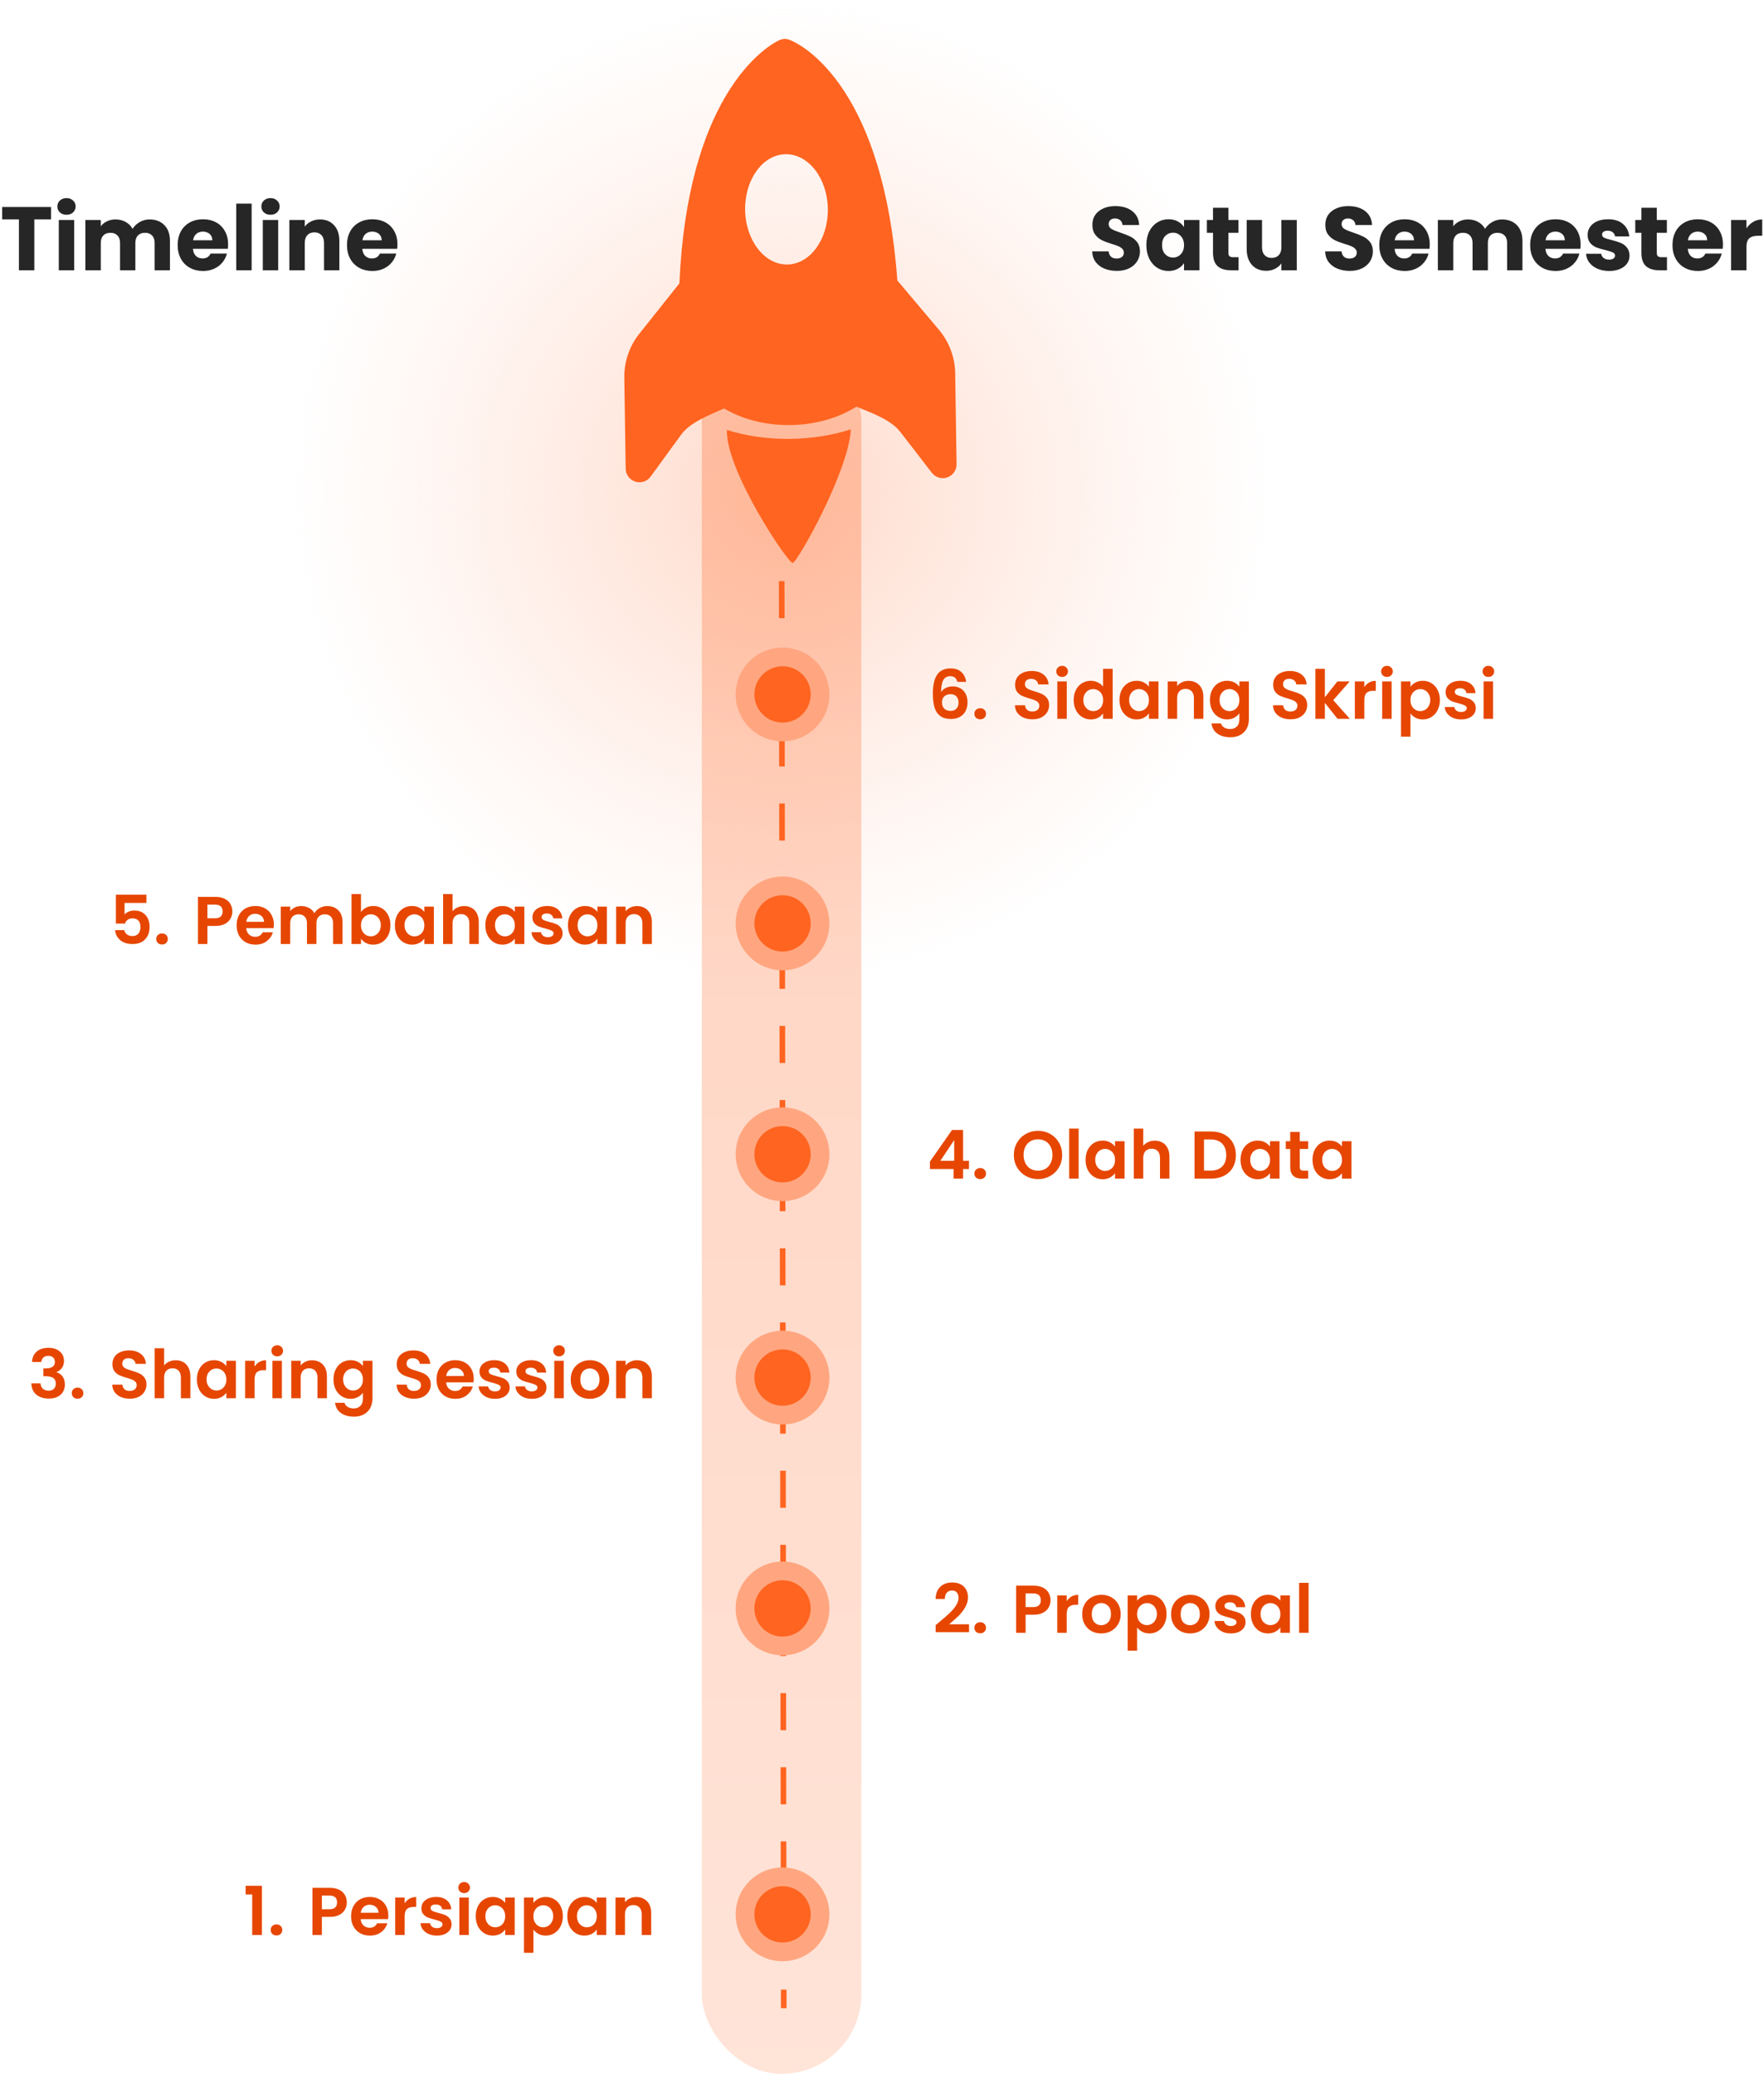 <svg width="940" height="1105" viewBox="0 0 940 1105" fill="none" xmlns="http://www.w3.org/2000/svg">
<circle cx="416.5" cy="261.5" r="261.5" fill="url(#paint0_radial_10123_23875)"/>
<path d="M27.216 110.304V116.88H18.288V144H10.08V116.88H1.152V110.304H27.216ZM35.463 114.432C34.023 114.432 32.839 114.016 31.911 113.184C31.015 112.32 30.567 111.264 30.567 110.016C30.567 108.736 31.015 107.68 31.911 106.848C32.839 105.984 34.023 105.552 35.463 105.552C36.871 105.552 38.023 105.984 38.919 106.848C39.847 107.68 40.311 108.736 40.311 110.016C40.311 111.264 39.847 112.32 38.919 113.184C38.023 114.016 36.871 114.432 35.463 114.432ZM39.543 117.216V144H31.335V117.216H39.543ZM79.668 116.928C82.996 116.928 85.636 117.936 87.588 119.952C89.572 121.968 90.564 124.768 90.564 128.352V144H82.404V129.456C82.404 127.728 81.94 126.4 81.012 125.472C80.116 124.512 78.868 124.032 77.268 124.032C75.668 124.032 74.404 124.512 73.476 125.472C72.58 126.4 72.132 127.728 72.132 129.456V144H63.972V129.456C63.972 127.728 63.508 126.4 62.58 125.472C61.684 124.512 60.436 124.032 58.836 124.032C57.236 124.032 55.972 124.512 55.044 125.472C54.148 126.4 53.7 127.728 53.7 129.456V144H45.492V117.216H53.7V120.576C54.532 119.456 55.62 118.576 56.964 117.936C58.308 117.264 59.828 116.928 61.524 116.928C63.54 116.928 65.332 117.36 66.9 118.224C68.5 119.088 69.748 120.32 70.644 121.92C71.572 120.448 72.836 119.248 74.436 118.32C76.036 117.392 77.78 116.928 79.668 116.928ZM121.552 130.176C121.552 130.944 121.504 131.744 121.408 132.576H102.832C102.96 134.24 103.488 135.52 104.416 136.416C105.376 137.28 106.544 137.712 107.92 137.712C109.968 137.712 111.392 136.848 112.192 135.12H120.928C120.48 136.88 119.664 138.464 118.48 139.872C117.328 141.28 115.872 142.384 114.112 143.184C112.352 143.984 110.384 144.384 108.208 144.384C105.584 144.384 103.248 143.824 101.2 142.704C99.152 141.584 97.552 139.984 96.4 137.904C95.248 135.824 94.672 133.392 94.672 130.608C94.672 127.824 95.232 125.392 96.352 123.312C97.504 121.232 99.104 119.632 101.152 118.512C103.2 117.392 105.552 116.832 108.208 116.832C110.8 116.832 113.104 117.376 115.12 118.464C117.136 119.552 118.704 121.104 119.824 123.12C120.976 125.136 121.552 127.488 121.552 130.176ZM113.152 128.016C113.152 126.608 112.672 125.488 111.712 124.656C110.752 123.824 109.552 123.408 108.112 123.408C106.736 123.408 105.568 123.808 104.608 124.608C103.68 125.408 103.104 126.544 102.88 128.016H113.152ZM134.09 108.48V144H125.882V108.48H134.09ZM144.167 114.432C142.727 114.432 141.543 114.016 140.615 113.184C139.719 112.32 139.271 111.264 139.271 110.016C139.271 108.736 139.719 107.68 140.615 106.848C141.543 105.984 142.727 105.552 144.167 105.552C145.575 105.552 146.727 105.984 147.623 106.848C148.551 107.68 149.015 108.736 149.015 110.016C149.015 111.264 148.551 112.32 147.623 113.184C146.727 114.016 145.575 114.432 144.167 114.432ZM148.247 117.216V144H140.039V117.216H148.247ZM170.515 116.928C173.651 116.928 176.147 117.952 178.003 120C179.891 122.016 180.835 124.8 180.835 128.352V144H172.675V129.456C172.675 127.664 172.211 126.272 171.283 125.28C170.355 124.288 169.107 123.792 167.539 123.792C165.971 123.792 164.723 124.288 163.795 125.28C162.867 126.272 162.403 127.664 162.403 129.456V144H154.195V117.216H162.403V120.768C163.235 119.584 164.355 118.656 165.763 117.984C167.171 117.28 168.755 116.928 170.515 116.928ZM211.786 130.176C211.786 130.944 211.739 131.744 211.643 132.576H193.067C193.195 134.24 193.723 135.52 194.651 136.416C195.611 137.28 196.779 137.712 198.155 137.712C200.203 137.712 201.627 136.848 202.427 135.12H211.163C210.715 136.88 209.899 138.464 208.715 139.872C207.563 141.28 206.107 142.384 204.347 143.184C202.587 143.984 200.619 144.384 198.443 144.384C195.819 144.384 193.483 143.824 191.435 142.704C189.387 141.584 187.787 139.984 186.635 137.904C185.483 135.824 184.907 133.392 184.907 130.608C184.907 127.824 185.467 125.392 186.587 123.312C187.739 121.232 189.339 119.632 191.387 118.512C193.435 117.392 195.787 116.832 198.443 116.832C201.035 116.832 203.339 117.376 205.355 118.464C207.371 119.552 208.939 121.104 210.059 123.12C211.211 125.136 211.786 127.488 211.786 130.176ZM203.387 128.016C203.387 126.608 202.907 125.488 201.947 124.656C200.987 123.824 199.787 123.408 198.347 123.408C196.971 123.408 195.803 123.808 194.843 124.608C193.915 125.408 193.339 126.544 193.115 128.016H203.387Z" fill="#262626"/>
<path d="M595.168 144.336C592.704 144.336 590.496 143.936 588.544 143.136C586.592 142.336 585.024 141.152 583.84 139.584C582.688 138.016 582.08 136.128 582.016 133.92H590.752C590.88 135.168 591.312 136.128 592.048 136.8C592.784 137.44 593.744 137.76 594.928 137.76C596.144 137.76 597.104 137.488 597.808 136.944C598.512 136.368 598.864 135.584 598.864 134.592C598.864 133.76 598.576 133.072 598 132.528C597.456 131.984 596.768 131.536 595.936 131.184C595.136 130.832 593.984 130.432 592.48 129.984C590.304 129.312 588.528 128.64 587.152 127.968C585.776 127.296 584.592 126.304 583.6 124.992C582.608 123.68 582.112 121.968 582.112 119.856C582.112 116.72 583.248 114.272 585.52 112.512C587.792 110.72 590.752 109.824 594.4 109.824C598.112 109.824 601.104 110.72 603.376 112.512C605.648 114.272 606.864 116.736 607.024 119.904H598.144C598.08 118.816 597.68 117.968 596.944 117.36C596.208 116.72 595.264 116.4 594.112 116.4C593.12 116.4 592.32 116.672 591.712 117.216C591.104 117.728 590.8 118.48 590.8 119.472C590.8 120.56 591.312 121.408 592.336 122.016C593.36 122.624 594.96 123.28 597.136 123.984C599.312 124.72 601.072 125.424 602.416 126.096C603.792 126.768 604.976 127.744 605.968 129.024C606.96 130.304 607.456 131.952 607.456 133.968C607.456 135.888 606.96 137.632 605.968 139.2C605.008 140.768 603.6 142.016 601.744 142.944C599.888 143.872 597.696 144.336 595.168 144.336ZM610.875 130.56C610.875 127.808 611.387 125.392 612.411 123.312C613.467 121.232 614.891 119.632 616.683 118.512C618.475 117.392 620.475 116.832 622.683 116.832C624.571 116.832 626.219 117.216 627.627 117.984C629.067 118.752 630.171 119.76 630.939 121.008V117.216H639.147V144H630.939V140.208C630.139 141.456 629.019 142.464 627.579 143.232C626.171 144 624.523 144.384 622.635 144.384C620.459 144.384 618.475 143.824 616.683 142.704C614.891 141.552 613.467 139.936 612.411 137.856C611.387 135.744 610.875 133.312 610.875 130.56ZM630.939 130.608C630.939 128.56 630.363 126.944 629.211 125.76C628.091 124.576 626.715 123.984 625.083 123.984C623.451 123.984 622.059 124.576 620.907 125.76C619.787 126.912 619.227 128.512 619.227 130.56C619.227 132.608 619.787 134.24 620.907 135.456C622.059 136.64 623.451 137.232 625.083 137.232C626.715 137.232 628.091 136.64 629.211 135.456C630.363 134.272 630.939 132.656 630.939 130.608ZM660.013 137.04V144H655.837C652.861 144 650.541 143.28 648.877 141.84C647.213 140.368 646.381 137.984 646.381 134.688V124.032H643.117V117.216H646.381V110.688H654.589V117.216H659.965V124.032H654.589V134.784C654.589 135.584 654.781 136.16 655.165 136.512C655.549 136.864 656.189 137.04 657.085 137.04H660.013ZM691.033 117.216V144H682.825V140.352C681.993 141.536 680.857 142.496 679.417 143.232C678.009 143.936 676.441 144.288 674.713 144.288C672.665 144.288 670.857 143.84 669.289 142.944C667.721 142.016 666.505 140.688 665.641 138.96C664.777 137.232 664.345 135.2 664.345 132.864V117.216H672.505V131.76C672.505 133.552 672.969 134.944 673.897 135.936C674.825 136.928 676.073 137.424 677.641 137.424C679.241 137.424 680.505 136.928 681.433 135.936C682.361 134.944 682.825 133.552 682.825 131.76V117.216H691.033ZM719.293 144.336C716.829 144.336 714.621 143.936 712.669 143.136C710.717 142.336 709.149 141.152 707.965 139.584C706.813 138.016 706.205 136.128 706.141 133.92H714.877C715.005 135.168 715.437 136.128 716.173 136.8C716.909 137.44 717.869 137.76 719.053 137.76C720.269 137.76 721.229 137.488 721.933 136.944C722.637 136.368 722.989 135.584 722.989 134.592C722.989 133.76 722.701 133.072 722.125 132.528C721.581 131.984 720.893 131.536 720.061 131.184C719.261 130.832 718.109 130.432 716.605 129.984C714.429 129.312 712.653 128.64 711.277 127.968C709.901 127.296 708.717 126.304 707.725 124.992C706.733 123.68 706.237 121.968 706.237 119.856C706.237 116.72 707.373 114.272 709.645 112.512C711.917 110.72 714.877 109.824 718.525 109.824C722.237 109.824 725.229 110.72 727.501 112.512C729.773 114.272 730.989 116.736 731.149 119.904H722.269C722.205 118.816 721.805 117.968 721.069 117.36C720.333 116.72 719.389 116.4 718.237 116.4C717.245 116.4 716.445 116.672 715.837 117.216C715.229 117.728 714.925 118.48 714.925 119.472C714.925 120.56 715.437 121.408 716.461 122.016C717.485 122.624 719.085 123.28 721.261 123.984C723.437 124.72 725.197 125.424 726.541 126.096C727.917 126.768 729.101 127.744 730.093 129.024C731.085 130.304 731.581 131.952 731.581 133.968C731.581 135.888 731.085 137.632 730.093 139.2C729.133 140.768 727.725 142.016 725.869 142.944C724.013 143.872 721.821 144.336 719.293 144.336ZM761.88 130.176C761.88 130.944 761.832 131.744 761.736 132.576H743.16C743.288 134.24 743.816 135.52 744.744 136.416C745.704 137.28 746.872 137.712 748.248 137.712C750.296 137.712 751.72 136.848 752.52 135.12H761.256C760.808 136.88 759.992 138.464 758.808 139.872C757.656 141.28 756.2 142.384 754.44 143.184C752.68 143.984 750.712 144.384 748.536 144.384C745.912 144.384 743.576 143.824 741.528 142.704C739.48 141.584 737.88 139.984 736.728 137.904C735.576 135.824 735 133.392 735 130.608C735 127.824 735.56 125.392 736.68 123.312C737.832 121.232 739.432 119.632 741.48 118.512C743.528 117.392 745.88 116.832 748.536 116.832C751.128 116.832 753.432 117.376 755.448 118.464C757.464 119.552 759.032 121.104 760.152 123.12C761.304 125.136 761.88 127.488 761.88 130.176ZM753.48 128.016C753.48 126.608 753 125.488 752.04 124.656C751.08 123.824 749.88 123.408 748.44 123.408C747.064 123.408 745.896 123.808 744.936 124.608C744.008 125.408 743.432 126.544 743.208 128.016H753.48ZM800.386 116.928C803.714 116.928 806.354 117.936 808.306 119.952C810.29 121.968 811.282 124.768 811.282 128.352V144H803.122V129.456C803.122 127.728 802.658 126.4 801.73 125.472C800.834 124.512 799.586 124.032 797.986 124.032C796.386 124.032 795.122 124.512 794.194 125.472C793.298 126.4 792.85 127.728 792.85 129.456V144H784.69V129.456C784.69 127.728 784.226 126.4 783.298 125.472C782.402 124.512 781.154 124.032 779.554 124.032C777.954 124.032 776.69 124.512 775.762 125.472C774.866 126.4 774.418 127.728 774.418 129.456V144H766.21V117.216H774.418V120.576C775.25 119.456 776.338 118.576 777.682 117.936C779.026 117.264 780.546 116.928 782.242 116.928C784.258 116.928 786.05 117.36 787.618 118.224C789.218 119.088 790.466 120.32 791.362 121.92C792.29 120.448 793.554 119.248 795.154 118.32C796.754 117.392 798.498 116.928 800.386 116.928ZM842.271 130.176C842.271 130.944 842.223 131.744 842.127 132.576H823.551C823.679 134.24 824.207 135.52 825.135 136.416C826.095 137.28 827.263 137.712 828.639 137.712C830.687 137.712 832.111 136.848 832.911 135.12H841.647C841.199 136.88 840.383 138.464 839.199 139.872C838.047 141.28 836.591 142.384 834.831 143.184C833.071 143.984 831.103 144.384 828.927 144.384C826.303 144.384 823.967 143.824 821.919 142.704C819.871 141.584 818.271 139.984 817.119 137.904C815.967 135.824 815.391 133.392 815.391 130.608C815.391 127.824 815.951 125.392 817.071 123.312C818.223 121.232 819.823 119.632 821.871 118.512C823.919 117.392 826.271 116.832 828.927 116.832C831.519 116.832 833.823 117.376 835.839 118.464C837.855 119.552 839.423 121.104 840.543 123.12C841.695 125.136 842.271 127.488 842.271 130.176ZM833.871 128.016C833.871 126.608 833.391 125.488 832.431 124.656C831.471 123.824 830.271 123.408 828.831 123.408C827.455 123.408 826.287 123.808 825.327 124.608C824.399 125.408 823.823 126.544 823.599 128.016H833.871ZM857.497 144.384C855.161 144.384 853.081 143.984 851.257 143.184C849.433 142.384 847.993 141.296 846.937 139.92C845.881 138.512 845.289 136.944 845.161 135.216H853.273C853.369 136.144 853.801 136.896 854.569 137.472C855.337 138.048 856.281 138.336 857.401 138.336C858.425 138.336 859.209 138.144 859.753 137.76C860.329 137.344 860.617 136.816 860.617 136.176C860.617 135.408 860.217 134.848 859.417 134.496C858.617 134.112 857.321 133.696 855.529 133.248C853.609 132.8 852.009 132.336 850.729 131.856C849.449 131.344 848.345 130.56 847.417 129.504C846.489 128.416 846.025 126.96 846.025 125.136C846.025 123.6 846.441 122.208 847.273 120.96C848.137 119.68 849.385 118.672 851.017 117.936C852.681 117.2 854.649 116.832 856.921 116.832C860.281 116.832 862.921 117.664 864.841 119.328C866.793 120.992 867.913 123.2 868.201 125.952H860.617C860.489 125.024 860.073 124.288 859.369 123.744C858.697 123.2 857.801 122.928 856.681 122.928C855.721 122.928 854.985 123.12 854.473 123.504C853.961 123.856 853.705 124.352 853.705 124.992C853.705 125.76 854.105 126.336 854.905 126.72C855.737 127.104 857.017 127.488 858.745 127.872C860.729 128.384 862.345 128.896 863.593 129.408C864.841 129.888 865.929 130.688 866.857 131.808C867.817 132.896 868.313 134.368 868.345 136.224C868.345 137.792 867.897 139.2 867.001 140.448C866.137 141.664 864.873 142.624 863.209 143.328C861.577 144.032 859.673 144.384 857.497 144.384ZM888.295 137.04V144H884.119C881.143 144 878.823 143.28 877.159 141.84C875.495 140.368 874.663 137.984 874.663 134.688V124.032H871.399V117.216H874.663V110.688H882.871V117.216H888.247V124.032H882.871V134.784C882.871 135.584 883.063 136.16 883.447 136.512C883.831 136.864 884.471 137.04 885.367 137.04H888.295ZM918.115 130.176C918.115 130.944 918.067 131.744 917.971 132.576H899.395C899.523 134.24 900.051 135.52 900.979 136.416C901.939 137.28 903.107 137.712 904.483 137.712C906.531 137.712 907.955 136.848 908.755 135.12H917.491C917.043 136.88 916.227 138.464 915.043 139.872C913.891 141.28 912.435 142.384 910.675 143.184C908.915 143.984 906.947 144.384 904.771 144.384C902.147 144.384 899.811 143.824 897.763 142.704C895.715 141.584 894.115 139.984 892.963 137.904C891.811 135.824 891.235 133.392 891.235 130.608C891.235 127.824 891.795 125.392 892.915 123.312C894.067 121.232 895.667 119.632 897.715 118.512C899.763 117.392 902.115 116.832 904.771 116.832C907.363 116.832 909.667 117.376 911.683 118.464C913.699 119.552 915.267 121.104 916.387 123.12C917.539 125.136 918.115 127.488 918.115 130.176ZM909.715 128.016C909.715 126.608 909.235 125.488 908.275 124.656C907.315 123.824 906.115 123.408 904.675 123.408C903.299 123.408 902.131 123.808 901.171 124.608C900.243 125.408 899.667 126.544 899.443 128.016H909.715ZM930.653 121.68C931.613 120.208 932.813 119.056 934.253 118.224C935.693 117.36 937.293 116.928 939.053 116.928V125.616H936.797C934.749 125.616 933.213 126.064 932.189 126.96C931.165 127.824 930.653 129.36 930.653 131.568V144H922.445V117.216H930.653V121.68Z" fill="#262626"/>
<rect x="374" y="182" width="85" height="923" rx="42.5" fill="url(#paint1_linear_10123_23875)" fill-opacity="0.3"/>
<path d="M418 279.997C417.999 279.168 417.326 278.498 416.498 278.499C415.669 278.5 414.999 279.173 415 280.001L418 279.997ZM415 280.001L415.014 289.876L418.014 289.872L418 279.997L415 280.001ZM415.043 309.626L415.072 329.376L418.072 329.372L418.043 309.622L415.043 309.626ZM415.1 349.126L415.129 368.876L418.129 368.872L418.1 349.122L415.1 349.126ZM415.157 388.626L415.186 408.376L418.186 408.372L418.157 388.622L415.157 388.626ZM415.215 428.126L415.243 447.876L418.243 447.872L418.215 428.122L415.215 428.126ZM415.272 467.626L415.301 487.376L418.301 487.372L418.272 467.622L415.272 467.626ZM415.329 507.126L415.358 526.876L418.358 526.872L418.329 507.122L415.329 507.126ZM415.386 546.626L415.415 566.376L418.415 566.372L418.386 546.622L415.386 546.626ZM415.444 586.126L415.472 605.876L418.472 605.872L418.444 586.122L415.444 586.126ZM415.501 625.626L415.53 645.376L418.53 645.372L418.501 625.622L415.501 625.626ZM415.558 665.126L415.587 684.876L418.587 684.872L418.558 665.122L415.558 665.126ZM415.615 704.626L415.644 724.376L418.644 724.372L418.615 704.622L415.615 704.626ZM415.673 744.126L415.701 763.876L418.701 763.872L418.673 744.122L415.673 744.126ZM415.73 783.626L415.759 803.376L418.759 803.371L418.73 783.621L415.73 783.626ZM415.787 823.126L415.816 842.876L418.816 842.871L418.787 823.121L415.787 823.126ZM415.844 862.626L415.873 882.376L418.873 882.371L418.844 862.621L415.844 862.626ZM415.902 902.126L415.93 921.876L418.93 921.871L418.902 902.121L415.902 902.126ZM415.959 941.626L415.988 961.376L418.987 961.371L418.959 941.621L415.959 941.626ZM416.016 981.126L416.045 1000.88L419.045 1000.87L419.016 981.121L416.016 981.126ZM416.073 1020.63L416.102 1040.38L419.102 1040.37L419.073 1020.62L416.073 1020.63ZM416.131 1060.13L416.145 1070L419.145 1070L419.131 1060.12L416.131 1060.13Z" fill="#FF6420"/>
<circle cx="417" cy="370" r="20" fill="#FF6420" stroke="#FFA680" stroke-width="10"/>
<path d="M510.137 363.308C509.897 362.3 509.477 361.544 508.877 361.04C508.301 360.536 507.461 360.284 506.357 360.284C504.701 360.284 503.477 360.956 502.685 362.3C501.917 363.62 501.521 365.78 501.497 368.78C502.073 367.82 502.913 367.076 504.017 366.548C505.121 365.996 506.321 365.72 507.617 365.72C509.177 365.72 510.557 366.056 511.757 366.728C512.957 367.4 513.893 368.384 514.565 369.68C515.237 370.952 515.573 372.488 515.573 374.288C515.573 375.992 515.225 377.516 514.529 378.86C513.857 380.18 512.861 381.212 511.541 381.956C510.221 382.7 508.649 383.072 506.825 383.072C504.329 383.072 502.361 382.52 500.921 381.416C499.505 380.312 498.509 378.776 497.933 376.808C497.381 374.816 497.105 372.368 497.105 369.464C497.105 365.072 497.861 361.76 499.373 359.528C500.885 357.272 503.273 356.144 506.537 356.144C509.057 356.144 511.013 356.828 512.405 358.196C513.797 359.564 514.601 361.268 514.817 363.308H510.137ZM506.465 369.86C505.193 369.86 504.125 370.232 503.261 370.976C502.397 371.72 501.965 372.8 501.965 374.216C501.965 375.632 502.361 376.748 503.153 377.564C503.969 378.38 505.109 378.788 506.573 378.788C507.869 378.788 508.889 378.392 509.633 377.6C510.401 376.808 510.785 375.74 510.785 374.396C510.785 373.004 510.413 371.9 509.669 371.084C508.949 370.268 507.881 369.86 506.465 369.86ZM522.365 383.252C521.453 383.252 520.697 382.976 520.097 382.424C519.521 381.848 519.233 381.14 519.233 380.3C519.233 379.46 519.521 378.764 520.097 378.212C520.697 377.636 521.453 377.348 522.365 377.348C523.253 377.348 523.985 377.636 524.561 378.212C525.137 378.764 525.425 379.46 525.425 380.3C525.425 381.14 525.137 381.848 524.561 382.424C523.985 382.976 523.253 383.252 522.365 383.252ZM550.16 383.252C548.408 383.252 546.824 382.952 545.408 382.352C544.016 381.752 542.912 380.888 542.096 379.76C541.28 378.632 540.86 377.3 540.836 375.764H546.236C546.308 376.796 546.668 377.612 547.316 378.212C547.988 378.812 548.9 379.112 550.052 379.112C551.228 379.112 552.152 378.836 552.824 378.284C553.496 377.708 553.832 376.964 553.832 376.052C553.832 375.308 553.604 374.696 553.148 374.216C552.692 373.736 552.116 373.364 551.42 373.1C550.748 372.812 549.812 372.5 548.612 372.164C546.98 371.684 545.648 371.216 544.616 370.76C543.608 370.28 542.732 369.572 541.988 368.636C541.268 367.676 540.908 366.404 540.908 364.82C540.908 363.332 541.28 362.036 542.024 360.932C542.768 359.828 543.812 358.988 545.156 358.412C546.5 357.812 548.036 357.512 549.764 357.512C552.356 357.512 554.456 358.148 556.064 359.42C557.696 360.668 558.596 362.42 558.764 364.676H553.22C553.172 363.812 552.8 363.104 552.104 362.552C551.432 361.976 550.532 361.688 549.404 361.688C548.42 361.688 547.628 361.94 547.028 362.444C546.452 362.948 546.164 363.68 546.164 364.64C546.164 365.312 546.38 365.876 546.812 366.332C547.268 366.764 547.82 367.124 548.468 367.412C549.14 367.676 550.076 367.988 551.276 368.348C552.908 368.828 554.24 369.308 555.272 369.788C556.304 370.268 557.192 370.988 557.936 371.948C558.68 372.908 559.052 374.168 559.052 375.728C559.052 377.072 558.704 378.32 558.008 379.472C557.312 380.624 556.292 381.548 554.948 382.244C553.604 382.916 552.008 383.252 550.16 383.252ZM565.978 360.68C565.09 360.68 564.346 360.404 563.746 359.852C563.17 359.276 562.882 358.568 562.882 357.728C562.882 356.888 563.17 356.192 563.746 355.64C564.346 355.064 565.09 354.776 565.978 354.776C566.866 354.776 567.598 355.064 568.174 355.64C568.774 356.192 569.074 356.888 569.074 357.728C569.074 358.568 568.774 359.276 568.174 359.852C567.598 360.404 566.866 360.68 565.978 360.68ZM568.462 363.056V383H563.422V363.056H568.462ZM572.145 372.956C572.145 370.94 572.541 369.152 573.333 367.592C574.149 366.032 575.253 364.832 576.645 363.992C578.037 363.152 579.585 362.732 581.289 362.732C582.585 362.732 583.821 363.02 584.997 363.596C586.173 364.148 587.109 364.892 587.805 365.828V356.36H592.917V383H587.805V380.048C587.181 381.032 586.305 381.824 585.177 382.424C584.049 383.024 582.741 383.324 581.253 383.324C579.573 383.324 578.037 382.892 576.645 382.028C575.253 381.164 574.149 379.952 573.333 378.392C572.541 376.808 572.145 374.996 572.145 372.956ZM587.841 373.028C587.841 371.804 587.601 370.76 587.121 369.896C586.641 369.008 585.993 368.336 585.177 367.88C584.361 367.4 583.485 367.16 582.549 367.16C581.613 367.16 580.749 367.388 579.957 367.844C579.165 368.3 578.517 368.972 578.013 369.86C577.533 370.724 577.293 371.756 577.293 372.956C577.293 374.156 577.533 375.212 578.013 376.124C578.517 377.012 579.165 377.696 579.957 378.176C580.773 378.656 581.637 378.896 582.549 378.896C583.485 378.896 584.361 378.668 585.177 378.212C585.993 377.732 586.641 377.06 587.121 376.196C587.601 375.308 587.841 374.252 587.841 373.028ZM596.543 372.956C596.543 370.94 596.939 369.152 597.731 367.592C598.547 366.032 599.639 364.832 601.007 363.992C602.399 363.152 603.947 362.732 605.651 362.732C607.139 362.732 608.435 363.032 609.539 363.632C610.667 364.232 611.567 364.988 612.239 365.9V363.056H617.315V383H612.239V380.084C611.591 381.02 610.691 381.8 609.539 382.424C608.411 383.024 607.103 383.324 605.615 383.324C603.935 383.324 602.399 382.892 601.007 382.028C599.639 381.164 598.547 379.952 597.731 378.392C596.939 376.808 596.543 374.996 596.543 372.956ZM612.239 373.028C612.239 371.804 611.999 370.76 611.519 369.896C611.039 369.008 610.391 368.336 609.575 367.88C608.759 367.4 607.883 367.16 606.947 367.16C606.011 367.16 605.147 367.388 604.355 367.844C603.563 368.3 602.915 368.972 602.411 369.86C601.931 370.724 601.691 371.756 601.691 372.956C601.691 374.156 601.931 375.212 602.411 376.124C602.915 377.012 603.563 377.696 604.355 378.176C605.171 378.656 606.035 378.896 606.947 378.896C607.883 378.896 608.759 378.668 609.575 378.212C610.391 377.732 611.039 377.06 611.519 376.196C611.999 375.308 612.239 374.252 612.239 373.028ZM633.29 362.768C635.666 362.768 637.586 363.524 639.05 365.036C640.514 366.524 641.246 368.612 641.246 371.3V383H636.206V371.984C636.206 370.4 635.81 369.188 635.018 368.348C634.226 367.484 633.146 367.052 631.778 367.052C630.386 367.052 629.282 367.484 628.466 368.348C627.674 369.188 627.278 370.4 627.278 371.984V383H622.238V363.056H627.278V365.54C627.95 364.676 628.802 364.004 629.834 363.524C630.89 363.02 632.042 362.768 633.29 362.768ZM653.851 362.732C655.339 362.732 656.647 363.032 657.775 363.632C658.903 364.208 659.791 364.964 660.439 365.9V363.056H665.515V383.144C665.515 384.992 665.143 386.636 664.399 388.076C663.655 389.54 662.539 390.692 661.051 391.532C659.563 392.396 657.763 392.828 655.651 392.828C652.819 392.828 650.491 392.168 648.667 390.848C646.867 389.528 645.847 387.728 645.607 385.448H650.611C650.875 386.36 651.439 387.08 652.303 387.608C653.191 388.16 654.259 388.436 655.507 388.436C656.971 388.436 658.159 387.992 659.071 387.104C659.983 386.24 660.439 384.92 660.439 383.144V380.048C659.791 380.984 658.891 381.764 657.739 382.388C656.611 383.012 655.315 383.324 653.851 383.324C652.171 383.324 650.635 382.892 649.243 382.028C647.851 381.164 646.747 379.952 645.931 378.392C645.139 376.808 644.743 374.996 644.743 372.956C644.743 370.94 645.139 369.152 645.931 367.592C646.747 366.032 647.839 364.832 649.207 363.992C650.599 363.152 652.147 362.732 653.851 362.732ZM660.439 373.028C660.439 371.804 660.199 370.76 659.719 369.896C659.239 369.008 658.591 368.336 657.775 367.88C656.959 367.4 656.083 367.16 655.147 367.16C654.211 367.16 653.347 367.388 652.555 367.844C651.763 368.3 651.115 368.972 650.611 369.86C650.131 370.724 649.891 371.756 649.891 372.956C649.891 374.156 650.131 375.212 650.611 376.124C651.115 377.012 651.763 377.696 652.555 378.176C653.371 378.656 654.235 378.896 655.147 378.896C656.083 378.896 656.959 378.668 657.775 378.212C658.591 377.732 659.239 377.06 659.719 376.196C660.199 375.308 660.439 374.252 660.439 373.028ZM687.691 383.252C685.939 383.252 684.355 382.952 682.939 382.352C681.547 381.752 680.443 380.888 679.627 379.76C678.811 378.632 678.391 377.3 678.367 375.764H683.767C683.839 376.796 684.199 377.612 684.847 378.212C685.519 378.812 686.431 379.112 687.583 379.112C688.759 379.112 689.683 378.836 690.355 378.284C691.027 377.708 691.363 376.964 691.363 376.052C691.363 375.308 691.135 374.696 690.679 374.216C690.223 373.736 689.647 373.364 688.951 373.1C688.279 372.812 687.343 372.5 686.143 372.164C684.511 371.684 683.179 371.216 682.147 370.76C681.139 370.28 680.263 369.572 679.519 368.636C678.799 367.676 678.439 366.404 678.439 364.82C678.439 363.332 678.811 362.036 679.555 360.932C680.299 359.828 681.343 358.988 682.687 358.412C684.031 357.812 685.567 357.512 687.295 357.512C689.887 357.512 691.987 358.148 693.595 359.42C695.227 360.668 696.127 362.42 696.295 364.676H690.751C690.703 363.812 690.331 363.104 689.635 362.552C688.963 361.976 688.063 361.688 686.935 361.688C685.951 361.688 685.159 361.94 684.559 362.444C683.983 362.948 683.695 363.68 683.695 364.64C683.695 365.312 683.911 365.876 684.343 366.332C684.799 366.764 685.351 367.124 685.999 367.412C686.671 367.676 687.607 367.988 688.807 368.348C690.439 368.828 691.771 369.308 692.803 369.788C693.835 370.268 694.723 370.988 695.467 371.948C696.211 372.908 696.583 374.168 696.583 375.728C696.583 377.072 696.235 378.32 695.539 379.472C694.843 380.624 693.823 381.548 692.479 382.244C691.135 382.916 689.539 383.252 687.691 383.252ZM712.761 383L705.993 374.504V383H700.953V356.36H705.993V371.516L712.689 363.056H719.241L710.457 373.064L719.313 383H712.761ZM727.016 366.152C727.664 365.096 728.504 364.268 729.536 363.668C730.592 363.068 731.792 362.768 733.136 362.768V368.06H731.804C730.22 368.06 729.02 368.432 728.204 369.176C727.412 369.92 727.016 371.216 727.016 373.064V383H721.976V363.056H727.016V366.152ZM739.087 360.68C738.199 360.68 737.455 360.404 736.855 359.852C736.279 359.276 735.991 358.568 735.991 357.728C735.991 356.888 736.279 356.192 736.855 355.64C737.455 355.064 738.199 354.776 739.087 354.776C739.975 354.776 740.707 355.064 741.283 355.64C741.883 356.192 742.183 356.888 742.183 357.728C742.183 358.568 741.883 359.276 741.283 359.852C740.707 360.404 739.975 360.68 739.087 360.68ZM741.571 363.056V383H736.531V363.056H741.571ZM751.59 365.936C752.238 365.024 753.126 364.268 754.254 363.668C755.406 363.044 756.714 362.732 758.178 362.732C759.882 362.732 761.418 363.152 762.786 363.992C764.178 364.832 765.27 366.032 766.062 367.592C766.878 369.128 767.286 370.916 767.286 372.956C767.286 374.996 766.878 376.808 766.062 378.392C765.27 379.952 764.178 381.164 762.786 382.028C761.418 382.892 759.882 383.324 758.178 383.324C756.714 383.324 755.418 383.024 754.29 382.424C753.186 381.824 752.286 381.068 751.59 380.156V392.504H746.55V363.056H751.59V365.936ZM762.138 372.956C762.138 371.756 761.886 370.724 761.382 369.86C760.902 368.972 760.254 368.3 759.438 367.844C758.646 367.388 757.782 367.16 756.846 367.16C755.934 367.16 755.07 367.4 754.254 367.88C753.462 368.336 752.814 369.008 752.31 369.896C751.83 370.784 751.59 371.828 751.59 373.028C751.59 374.228 751.83 375.272 752.31 376.16C752.814 377.048 753.462 377.732 754.254 378.212C755.07 378.668 755.934 378.896 756.846 378.896C757.782 378.896 758.646 378.656 759.438 378.176C760.254 377.696 760.902 377.012 761.382 376.124C761.886 375.236 762.138 374.18 762.138 372.956ZM778.581 383.324C776.949 383.324 775.485 383.036 774.189 382.46C772.893 381.86 771.861 381.056 771.093 380.048C770.349 379.04 769.941 377.924 769.869 376.7H774.945C775.041 377.468 775.413 378.104 776.061 378.608C776.733 379.112 777.561 379.364 778.545 379.364C779.505 379.364 780.249 379.172 780.777 378.788C781.329 378.404 781.605 377.912 781.605 377.312C781.605 376.664 781.269 376.184 780.597 375.872C779.949 375.536 778.905 375.176 777.465 374.792C775.977 374.432 774.753 374.06 773.793 373.676C772.857 373.292 772.041 372.704 771.345 371.912C770.673 371.12 770.337 370.052 770.337 368.708C770.337 367.604 770.649 366.596 771.273 365.684C771.921 364.772 772.833 364.052 774.009 363.524C775.209 362.996 776.613 362.732 778.221 362.732C780.597 362.732 782.493 363.332 783.909 364.532C785.325 365.708 786.105 367.304 786.249 369.32H781.425C781.353 368.528 781.017 367.904 780.417 367.448C779.841 366.968 779.061 366.728 778.077 366.728C777.165 366.728 776.457 366.896 775.953 367.232C775.473 367.568 775.233 368.036 775.233 368.636C775.233 369.308 775.569 369.824 776.241 370.184C776.913 370.52 777.957 370.868 779.373 371.228C780.813 371.588 782.001 371.96 782.937 372.344C783.873 372.728 784.677 373.328 785.349 374.144C786.045 374.936 786.405 375.992 786.429 377.312C786.429 378.464 786.105 379.496 785.457 380.408C784.833 381.32 783.921 382.04 782.721 382.568C781.545 383.072 780.165 383.324 778.581 383.324ZM793.122 360.68C792.234 360.68 791.49 360.404 790.89 359.852C790.314 359.276 790.026 358.568 790.026 357.728C790.026 356.888 790.314 356.192 790.89 355.64C791.49 355.064 792.234 354.776 793.122 354.776C794.01 354.776 794.742 355.064 795.318 355.64C795.918 356.192 796.218 356.888 796.218 357.728C796.218 358.568 795.918 359.276 795.318 359.852C794.742 360.404 794.01 360.68 793.122 360.68ZM795.606 363.056V383H790.566V363.056H795.606Z" fill="#E64600"/>
<circle cx="417" cy="615" r="20" fill="#FF6420" stroke="#FFA680" stroke-width="10"/>
<path d="M495.54 622.888V618.928L507.312 602.08H513.18V618.496H516.348V622.888H513.18V628H508.14V622.888H495.54ZM508.464 607.48L501.084 618.496H508.464V607.48ZM522.365 628.252C521.453 628.252 520.697 627.976 520.097 627.424C519.521 626.848 519.233 626.14 519.233 625.3C519.233 624.46 519.521 623.764 520.097 623.212C520.697 622.636 521.453 622.348 522.365 622.348C523.253 622.348 523.985 622.636 524.561 623.212C525.137 623.764 525.425 624.46 525.425 625.3C525.425 626.14 525.137 626.848 524.561 627.424C523.985 627.976 523.253 628.252 522.365 628.252ZM553.148 628.252C550.796 628.252 548.636 627.7 546.668 626.596C544.7 625.492 543.14 623.968 541.988 622.024C540.836 620.056 540.26 617.836 540.26 615.364C540.26 612.916 540.836 610.72 541.988 608.776C543.14 606.808 544.7 605.272 546.668 604.168C548.636 603.064 550.796 602.512 553.148 602.512C555.524 602.512 557.684 603.064 559.628 604.168C561.596 605.272 563.144 606.808 564.272 608.776C565.424 610.72 566 612.916 566 615.364C566 617.836 565.424 620.056 564.272 622.024C563.144 623.968 561.596 625.492 559.628 626.596C557.66 627.7 555.5 628.252 553.148 628.252ZM553.148 623.752C554.66 623.752 555.992 623.416 557.144 622.744C558.296 622.048 559.196 621.064 559.844 619.792C560.492 618.52 560.816 617.044 560.816 615.364C560.816 613.684 560.492 612.22 559.844 610.972C559.196 609.7 558.296 608.728 557.144 608.056C555.992 607.384 554.66 607.048 553.148 607.048C551.636 607.048 550.292 607.384 549.116 608.056C547.964 608.728 547.064 609.7 546.416 610.972C545.768 612.22 545.444 613.684 545.444 615.364C545.444 617.044 545.768 618.52 546.416 619.792C547.064 621.064 547.964 622.048 549.116 622.744C550.292 623.416 551.636 623.752 553.148 623.752ZM574.79 601.36V628H569.75V601.36H574.79ZM578.473 617.956C578.473 615.94 578.869 614.152 579.661 612.592C580.477 611.032 581.569 609.832 582.937 608.992C584.329 608.152 585.877 607.732 587.581 607.732C589.069 607.732 590.365 608.032 591.469 608.632C592.597 609.232 593.497 609.988 594.169 610.9V608.056H599.245V628H594.169V625.084C593.521 626.02 592.621 626.8 591.469 627.424C590.341 628.024 589.033 628.324 587.545 628.324C585.865 628.324 584.329 627.892 582.937 627.028C581.569 626.164 580.477 624.952 579.661 623.392C578.869 621.808 578.473 619.996 578.473 617.956ZM594.169 618.028C594.169 616.804 593.929 615.76 593.449 614.896C592.969 614.008 592.321 613.336 591.505 612.88C590.689 612.4 589.813 612.16 588.877 612.16C587.941 612.16 587.077 612.388 586.285 612.844C585.493 613.3 584.845 613.972 584.341 614.86C583.861 615.724 583.621 616.756 583.621 617.956C583.621 619.156 583.861 620.212 584.341 621.124C584.845 622.012 585.493 622.696 586.285 623.176C587.101 623.656 587.965 623.896 588.877 623.896C589.813 623.896 590.689 623.668 591.505 623.212C592.321 622.732 592.969 622.06 593.449 621.196C593.929 620.308 594.169 619.252 594.169 618.028ZM615.4 607.768C616.912 607.768 618.256 608.104 619.432 608.776C620.608 609.424 621.52 610.396 622.168 611.692C622.84 612.964 623.176 614.5 623.176 616.3V628H618.136V616.984C618.136 615.4 617.74 614.188 616.948 613.348C616.156 612.484 615.076 612.052 613.708 612.052C612.316 612.052 611.212 612.484 610.396 613.348C609.604 614.188 609.208 615.4 609.208 616.984V628H604.168V601.36H609.208V610.54C609.856 609.676 610.72 609.004 611.8 608.524C612.88 608.02 614.08 607.768 615.4 607.768ZM645.331 602.872C647.971 602.872 650.287 603.388 652.279 604.42C654.295 605.452 655.843 606.928 656.923 608.848C658.027 610.744 658.579 612.952 658.579 615.472C658.579 617.992 658.027 620.2 656.923 622.096C655.843 623.968 654.295 625.42 652.279 626.452C650.287 627.484 647.971 628 645.331 628H636.547V602.872H645.331ZM645.151 623.716C647.791 623.716 649.831 622.996 651.271 621.556C652.711 620.116 653.431 618.088 653.431 615.472C653.431 612.856 652.711 610.816 651.271 609.352C649.831 607.864 647.791 607.12 645.151 607.12H641.587V623.716H645.151ZM661.055 617.956C661.055 615.94 661.451 614.152 662.243 612.592C663.059 611.032 664.151 609.832 665.519 608.992C666.911 608.152 668.459 607.732 670.163 607.732C671.651 607.732 672.947 608.032 674.051 608.632C675.179 609.232 676.079 609.988 676.751 610.9V608.056H681.827V628H676.751V625.084C676.103 626.02 675.203 626.8 674.051 627.424C672.923 628.024 671.615 628.324 670.127 628.324C668.447 628.324 666.911 627.892 665.519 627.028C664.151 626.164 663.059 624.952 662.243 623.392C661.451 621.808 661.055 619.996 661.055 617.956ZM676.751 618.028C676.751 616.804 676.511 615.76 676.031 614.896C675.551 614.008 674.903 613.336 674.087 612.88C673.271 612.4 672.395 612.16 671.459 612.16C670.523 612.16 669.659 612.388 668.867 612.844C668.075 613.3 667.427 613.972 666.923 614.86C666.443 615.724 666.203 616.756 666.203 617.956C666.203 619.156 666.443 620.212 666.923 621.124C667.427 622.012 668.075 622.696 668.867 623.176C669.683 623.656 670.547 623.896 671.459 623.896C672.395 623.896 673.271 623.668 674.087 623.212C674.903 622.732 675.551 622.06 676.031 621.196C676.511 620.308 676.751 619.252 676.751 618.028ZM692.618 612.196V621.844C692.618 622.516 692.774 623.008 693.086 623.32C693.422 623.608 693.974 623.752 694.742 623.752H697.082V628H693.914C689.666 628 687.542 625.936 687.542 621.808V612.196H685.166V608.056H687.542V603.124H692.618V608.056H697.082V612.196H692.618ZM699.411 617.956C699.411 615.94 699.807 614.152 700.599 612.592C701.415 611.032 702.507 609.832 703.875 608.992C705.267 608.152 706.815 607.732 708.519 607.732C710.007 607.732 711.303 608.032 712.407 608.632C713.535 609.232 714.435 609.988 715.107 610.9V608.056H720.183V628H715.107V625.084C714.459 626.02 713.559 626.8 712.407 627.424C711.279 628.024 709.971 628.324 708.483 628.324C706.803 628.324 705.267 627.892 703.875 627.028C702.507 626.164 701.415 624.952 700.599 623.392C699.807 621.808 699.411 619.996 699.411 617.956ZM715.107 618.028C715.107 616.804 714.867 615.76 714.387 614.896C713.907 614.008 713.259 613.336 712.443 612.88C711.627 612.4 710.751 612.16 709.815 612.16C708.879 612.16 708.015 612.388 707.223 612.844C706.431 613.3 705.783 613.972 705.279 614.86C704.799 615.724 704.559 616.756 704.559 617.956C704.559 619.156 704.799 620.212 705.279 621.124C705.783 622.012 706.431 622.696 707.223 623.176C708.039 623.656 708.903 623.896 709.815 623.896C710.751 623.896 711.627 623.668 712.443 623.212C713.259 622.732 713.907 622.06 714.387 621.196C714.867 620.308 715.107 619.252 715.107 618.028Z" fill="#E64600"/>
<circle cx="417" cy="857" r="20" fill="#FF6420" stroke="#FFA680" stroke-width="10"/>
<path d="M500.469 864.312C502.773 862.392 504.609 860.796 505.977 859.524C507.345 858.228 508.485 856.884 509.397 855.492C510.309 854.1 510.765 852.732 510.765 851.388C510.765 850.164 510.477 849.204 509.901 848.508C509.325 847.812 508.437 847.464 507.237 847.464C506.037 847.464 505.113 847.872 504.465 848.688C503.817 849.48 503.481 850.572 503.457 851.964H498.561C498.657 849.084 499.509 846.9 501.117 845.412C502.749 843.924 504.813 843.18 507.309 843.18C510.045 843.18 512.145 843.912 513.609 845.376C515.073 846.816 515.805 848.724 515.805 851.1C515.805 852.972 515.301 854.76 514.293 856.464C513.285 858.168 512.133 859.656 510.837 860.928C509.541 862.176 507.849 863.688 505.761 865.464H516.381V869.64H498.597V865.896L500.469 864.312ZM522.365 870.252C521.453 870.252 520.697 869.976 520.097 869.424C519.521 868.848 519.233 868.14 519.233 867.3C519.233 866.46 519.521 865.764 520.097 865.212C520.697 864.636 521.453 864.348 522.365 864.348C523.253 864.348 523.985 864.636 524.561 865.212C525.137 865.764 525.425 866.46 525.425 867.3C525.425 868.14 525.137 868.848 524.561 869.424C523.985 869.976 523.253 870.252 522.365 870.252ZM559.808 852.648C559.808 853.992 559.484 855.252 558.836 856.428C558.212 857.604 557.216 858.552 555.848 859.272C554.504 859.992 552.8 860.352 550.736 860.352H546.524V870H541.484V844.872H550.736C552.68 844.872 554.336 845.208 555.704 845.88C557.072 846.552 558.092 847.476 558.764 848.652C559.46 849.828 559.808 851.16 559.808 852.648ZM550.52 856.284C551.912 856.284 552.944 855.972 553.616 855.348C554.288 854.7 554.624 853.8 554.624 852.648C554.624 850.2 553.256 848.976 550.52 848.976H546.524V856.284H550.52ZM568.426 853.152C569.074 852.096 569.914 851.268 570.946 850.668C572.002 850.068 573.202 849.768 574.546 849.768V855.06H573.214C571.63 855.06 570.43 855.432 569.614 856.176C568.822 856.92 568.426 858.216 568.426 860.064V870H563.386V850.056H568.426V853.152ZM586.797 870.324C584.877 870.324 583.149 869.904 581.613 869.064C580.077 868.2 578.865 866.988 577.977 865.428C577.113 863.868 576.681 862.068 576.681 860.028C576.681 857.988 577.125 856.188 578.013 854.628C578.925 853.068 580.161 851.868 581.721 851.028C583.281 850.164 585.021 849.732 586.941 849.732C588.861 849.732 590.601 850.164 592.161 851.028C593.721 851.868 594.945 853.068 595.833 854.628C596.745 856.188 597.201 857.988 597.201 860.028C597.201 862.068 596.733 863.868 595.797 865.428C594.885 866.988 593.637 868.2 592.053 869.064C590.493 869.904 588.741 870.324 586.797 870.324ZM586.797 865.932C587.709 865.932 588.561 865.716 589.353 865.284C590.169 864.828 590.817 864.156 591.297 863.268C591.777 862.38 592.017 861.3 592.017 860.028C592.017 858.132 591.513 856.68 590.505 855.672C589.521 854.64 588.309 854.124 586.869 854.124C585.429 854.124 584.217 854.64 583.233 855.672C582.273 856.68 581.793 858.132 581.793 860.028C581.793 861.924 582.261 863.388 583.197 864.42C584.157 865.428 585.357 865.932 586.797 865.932ZM605.938 852.936C606.586 852.024 607.474 851.268 608.602 850.668C609.754 850.044 611.062 849.732 612.526 849.732C614.23 849.732 615.766 850.152 617.134 850.992C618.526 851.832 619.618 853.032 620.41 854.592C621.226 856.128 621.634 857.916 621.634 859.956C621.634 861.996 621.226 863.808 620.41 865.392C619.618 866.952 618.526 868.164 617.134 869.028C615.766 869.892 614.23 870.324 612.526 870.324C611.062 870.324 609.766 870.024 608.638 869.424C607.534 868.824 606.634 868.068 605.938 867.156V879.504H600.898V850.056H605.938V852.936ZM616.486 859.956C616.486 858.756 616.234 857.724 615.73 856.86C615.25 855.972 614.602 855.3 613.786 854.844C612.994 854.388 612.13 854.16 611.194 854.16C610.282 854.16 609.418 854.4 608.602 854.88C607.81 855.336 607.162 856.008 606.658 856.896C606.178 857.784 605.938 858.828 605.938 860.028C605.938 861.228 606.178 862.272 606.658 863.16C607.162 864.048 607.81 864.732 608.602 865.212C609.418 865.668 610.282 865.896 611.194 865.896C612.13 865.896 612.994 865.656 613.786 865.176C614.602 864.696 615.25 864.012 615.73 863.124C616.234 862.236 616.486 861.18 616.486 859.956ZM634.153 870.324C632.233 870.324 630.505 869.904 628.969 869.064C627.433 868.2 626.221 866.988 625.333 865.428C624.469 863.868 624.037 862.068 624.037 860.028C624.037 857.988 624.481 856.188 625.369 854.628C626.281 853.068 627.517 851.868 629.077 851.028C630.637 850.164 632.377 849.732 634.297 849.732C636.217 849.732 637.957 850.164 639.517 851.028C641.077 851.868 642.301 853.068 643.189 854.628C644.101 856.188 644.557 857.988 644.557 860.028C644.557 862.068 644.089 863.868 643.152 865.428C642.241 866.988 640.993 868.2 639.409 869.064C637.849 869.904 636.097 870.324 634.153 870.324ZM634.153 865.932C635.065 865.932 635.917 865.716 636.709 865.284C637.525 864.828 638.173 864.156 638.653 863.268C639.133 862.38 639.373 861.3 639.373 860.028C639.373 858.132 638.869 856.68 637.861 855.672C636.877 854.64 635.665 854.124 634.225 854.124C632.785 854.124 631.573 854.64 630.589 855.672C629.629 856.68 629.149 858.132 629.149 860.028C629.149 861.924 629.617 863.388 630.553 864.42C631.513 865.428 632.713 865.932 634.153 865.932ZM655.886 870.324C654.254 870.324 652.79 870.036 651.494 869.46C650.198 868.86 649.166 868.056 648.398 867.048C647.654 866.04 647.246 864.924 647.174 863.7H652.25C652.346 864.468 652.718 865.104 653.366 865.608C654.038 866.112 654.866 866.364 655.85 866.364C656.81 866.364 657.554 866.172 658.082 865.788C658.634 865.404 658.91 864.912 658.91 864.312C658.91 863.664 658.574 863.184 657.902 862.872C657.254 862.536 656.21 862.176 654.77 861.792C653.282 861.432 652.058 861.06 651.098 860.676C650.162 860.292 649.346 859.704 648.65 858.912C647.978 858.12 647.642 857.052 647.642 855.708C647.642 854.604 647.954 853.596 648.578 852.684C649.226 851.772 650.138 851.052 651.314 850.524C652.514 849.996 653.918 849.732 655.526 849.732C657.902 849.732 659.798 850.332 661.214 851.532C662.63 852.708 663.41 854.304 663.554 856.32H658.73C658.658 855.528 658.322 854.904 657.722 854.448C657.146 853.968 656.366 853.728 655.382 853.728C654.47 853.728 653.762 853.896 653.258 854.232C652.778 854.568 652.538 855.036 652.538 855.636C652.538 856.308 652.874 856.824 653.546 857.184C654.218 857.52 655.262 857.868 656.678 858.228C658.118 858.588 659.306 858.96 660.242 859.344C661.178 859.728 661.982 860.328 662.654 861.144C663.35 861.936 663.71 862.992 663.734 864.312C663.734 865.464 663.41 866.496 662.762 867.408C662.138 868.32 661.226 869.04 660.026 869.568C658.85 870.072 657.47 870.324 655.886 870.324ZM666.575 859.956C666.575 857.94 666.971 856.152 667.763 854.592C668.579 853.032 669.671 851.832 671.039 850.992C672.431 850.152 673.979 849.732 675.683 849.732C677.171 849.732 678.467 850.032 679.571 850.632C680.699 851.232 681.599 851.988 682.271 852.9V850.056H687.347V870H682.271V867.084C681.623 868.02 680.723 868.8 679.571 869.424C678.443 870.024 677.135 870.324 675.647 870.324C673.967 870.324 672.431 869.892 671.039 869.028C669.671 868.164 668.579 866.952 667.763 865.392C666.971 863.808 666.575 861.996 666.575 859.956ZM682.271 860.028C682.271 858.804 682.031 857.76 681.551 856.896C681.071 856.008 680.423 855.336 679.607 854.88C678.791 854.4 677.915 854.16 676.979 854.16C676.043 854.16 675.179 854.388 674.387 854.844C673.595 855.3 672.947 855.972 672.443 856.86C671.963 857.724 671.723 858.756 671.723 859.956C671.723 861.156 671.963 862.212 672.443 863.124C672.947 864.012 673.595 864.696 674.387 865.176C675.203 865.656 676.067 865.896 676.979 865.896C677.915 865.896 678.791 865.668 679.607 865.212C680.423 864.732 681.071 864.06 681.551 863.196C682.031 862.308 682.271 861.252 682.271 860.028ZM697.309 843.36V870H692.269V843.36H697.309Z" fill="#E64600"/>
<circle cx="417" cy="492" r="20" fill="#FF6420" stroke="#FFA680" stroke-width="10"/>
<path d="M78.029 481.112H66.365V487.268C66.869 486.644 67.589 486.14 68.525 485.756C69.461 485.348 70.457 485.144 71.513 485.144C73.433 485.144 75.005 485.564 76.229 486.404C77.453 487.244 78.341 488.324 78.893 489.644C79.445 490.94 79.721 492.332 79.721 493.82C79.721 496.58 78.929 498.8 77.345 500.48C75.785 502.16 73.553 503 70.649 503C67.913 503 65.729 502.316 64.097 500.948C62.465 499.58 61.541 497.792 61.325 495.584H66.221C66.437 496.544 66.917 497.312 67.661 497.888C68.429 498.464 69.401 498.752 70.577 498.752C71.993 498.752 73.061 498.308 73.781 497.42C74.501 496.532 74.861 495.356 74.861 493.892C74.861 492.404 74.489 491.276 73.745 490.508C73.025 489.716 71.957 489.32 70.541 489.32C69.533 489.32 68.693 489.572 68.021 490.076C67.349 490.58 66.869 491.252 66.581 492.092H61.757V476.684H78.029V481.112ZM86.365 503.252C85.453 503.252 84.697 502.976 84.097 502.424C83.521 501.848 83.233 501.14 83.233 500.3C83.233 499.46 83.521 498.764 84.097 498.212C84.697 497.636 85.453 497.348 86.365 497.348C87.253 497.348 87.985 497.636 88.561 498.212C89.137 498.764 89.425 499.46 89.425 500.3C89.425 501.14 89.137 501.848 88.561 502.424C87.985 502.976 87.253 503.252 86.365 503.252ZM123.808 485.648C123.808 486.992 123.484 488.252 122.836 489.428C122.212 490.604 121.216 491.552 119.848 492.272C118.504 492.992 116.8 493.352 114.736 493.352H110.524V503H105.484V477.872H114.736C116.68 477.872 118.336 478.208 119.704 478.88C121.072 479.552 122.092 480.476 122.764 481.652C123.46 482.828 123.808 484.16 123.808 485.648ZM114.52 489.284C115.912 489.284 116.944 488.972 117.616 488.348C118.288 487.7 118.624 486.8 118.624 485.648C118.624 483.2 117.256 481.976 114.52 481.976H110.524V489.284H114.52ZM145.926 492.596C145.926 493.316 145.878 493.964 145.782 494.54H131.202C131.322 495.98 131.826 497.108 132.714 497.924C133.602 498.74 134.694 499.148 135.99 499.148C137.862 499.148 139.194 498.344 139.986 496.736H145.422C144.846 498.656 143.742 500.24 142.11 501.488C140.478 502.712 138.474 503.324 136.098 503.324C134.178 503.324 132.45 502.904 130.914 502.064C129.402 501.2 128.214 499.988 127.35 498.428C126.51 496.868 126.09 495.068 126.09 493.028C126.09 490.964 126.51 489.152 127.35 487.592C128.19 486.032 129.366 484.832 130.878 483.992C132.39 483.152 134.13 482.732 136.098 482.732C137.994 482.732 139.686 483.14 141.174 483.956C142.686 484.772 143.85 485.936 144.666 487.448C145.506 488.936 145.926 490.652 145.926 492.596ZM140.706 491.156C140.682 489.86 140.214 488.828 139.302 488.06C138.39 487.268 137.274 486.872 135.954 486.872C134.706 486.872 133.65 487.256 132.786 488.024C131.946 488.768 131.43 489.812 131.238 491.156H140.706ZM174.373 482.768C176.821 482.768 178.789 483.524 180.277 485.036C181.789 486.524 182.545 488.612 182.545 491.3V503H177.505V491.984C177.505 490.424 177.109 489.236 176.317 488.42C175.525 487.58 174.445 487.16 173.077 487.16C171.709 487.16 170.617 487.58 169.801 488.42C169.009 489.236 168.613 490.424 168.613 491.984V503H163.573V491.984C163.573 490.424 163.177 489.236 162.385 488.42C161.593 487.58 160.513 487.16 159.145 487.16C157.753 487.16 156.649 487.58 155.833 488.42C155.041 489.236 154.645 490.424 154.645 491.984V503H149.605V483.056H154.645V485.468C155.293 484.628 156.121 483.968 157.129 483.488C158.161 483.008 159.289 482.768 160.513 482.768C162.073 482.768 163.465 483.104 164.689 483.776C165.913 484.424 166.861 485.36 167.533 486.584C168.181 485.432 169.117 484.508 170.341 483.812C171.589 483.116 172.933 482.768 174.373 482.768ZM192.368 485.972C193.016 485.012 193.904 484.232 195.032 483.632C196.184 483.032 197.492 482.732 198.956 482.732C200.66 482.732 202.196 483.152 203.564 483.992C204.956 484.832 206.048 486.032 206.84 487.592C207.656 489.128 208.064 490.916 208.064 492.956C208.064 494.996 207.656 496.808 206.84 498.392C206.048 499.952 204.956 501.164 203.564 502.028C202.196 502.892 200.66 503.324 198.956 503.324C197.468 503.324 196.16 503.036 195.032 502.46C193.928 501.86 193.04 501.092 192.368 500.156V503H187.328V476.36H192.368V485.972ZM202.916 492.956C202.916 491.756 202.664 490.724 202.16 489.86C201.68 488.972 201.032 488.3 200.216 487.844C199.424 487.388 198.56 487.16 197.624 487.16C196.712 487.16 195.848 487.4 195.032 487.88C194.24 488.336 193.592 489.008 193.088 489.896C192.608 490.784 192.368 491.828 192.368 493.028C192.368 494.228 192.608 495.272 193.088 496.16C193.592 497.048 194.24 497.732 195.032 498.212C195.848 498.668 196.712 498.896 197.624 498.896C198.56 498.896 199.424 498.656 200.216 498.176C201.032 497.696 201.68 497.012 202.16 496.124C202.664 495.236 202.916 494.18 202.916 492.956ZM210.43 492.956C210.43 490.94 210.826 489.152 211.618 487.592C212.434 486.032 213.526 484.832 214.894 483.992C216.286 483.152 217.834 482.732 219.538 482.732C221.026 482.732 222.322 483.032 223.426 483.632C224.554 484.232 225.454 484.988 226.126 485.9V483.056H231.202V503H226.126V500.084C225.478 501.02 224.578 501.8 223.426 502.424C222.298 503.024 220.99 503.324 219.502 503.324C217.822 503.324 216.286 502.892 214.894 502.028C213.526 501.164 212.434 499.952 211.618 498.392C210.826 496.808 210.43 494.996 210.43 492.956ZM226.126 493.028C226.126 491.804 225.886 490.76 225.406 489.896C224.926 489.008 224.278 488.336 223.462 487.88C222.646 487.4 221.77 487.16 220.834 487.16C219.898 487.16 219.034 487.388 218.242 487.844C217.45 488.3 216.802 488.972 216.298 489.86C215.818 490.724 215.578 491.756 215.578 492.956C215.578 494.156 215.818 495.212 216.298 496.124C216.802 497.012 217.45 497.696 218.242 498.176C219.058 498.656 219.922 498.896 220.834 498.896C221.77 498.896 222.646 498.668 223.462 498.212C224.278 497.732 224.926 497.06 225.406 496.196C225.886 495.308 226.126 494.252 226.126 493.028ZM247.357 482.768C248.869 482.768 250.213 483.104 251.389 483.776C252.565 484.424 253.477 485.396 254.125 486.692C254.797 487.964 255.133 489.5 255.133 491.3V503H250.093V491.984C250.093 490.4 249.697 489.188 248.905 488.348C248.113 487.484 247.033 487.052 245.665 487.052C244.273 487.052 243.169 487.484 242.353 488.348C241.561 489.188 241.165 490.4 241.165 491.984V503H236.125V476.36H241.165V485.54C241.813 484.676 242.677 484.004 243.757 483.524C244.837 483.02 246.037 482.768 247.357 482.768ZM258.629 492.956C258.629 490.94 259.025 489.152 259.817 487.592C260.633 486.032 261.725 484.832 263.093 483.992C264.485 483.152 266.033 482.732 267.737 482.732C269.225 482.732 270.521 483.032 271.625 483.632C272.753 484.232 273.653 484.988 274.325 485.9V483.056H279.401V503H274.325V500.084C273.677 501.02 272.777 501.8 271.625 502.424C270.497 503.024 269.189 503.324 267.701 503.324C266.021 503.324 264.485 502.892 263.093 502.028C261.725 501.164 260.633 499.952 259.817 498.392C259.025 496.808 258.629 494.996 258.629 492.956ZM274.325 493.028C274.325 491.804 274.085 490.76 273.605 489.896C273.125 489.008 272.477 488.336 271.661 487.88C270.845 487.4 269.969 487.16 269.033 487.16C268.097 487.16 267.233 487.388 266.441 487.844C265.649 488.3 265.001 488.972 264.497 489.86C264.017 490.724 263.777 491.756 263.777 492.956C263.777 494.156 264.017 495.212 264.497 496.124C265.001 497.012 265.649 497.696 266.441 498.176C267.257 498.656 268.121 498.896 269.033 498.896C269.969 498.896 270.845 498.668 271.661 498.212C272.477 497.732 273.125 497.06 273.605 496.196C274.085 495.308 274.325 494.252 274.325 493.028ZM291.956 503.324C290.324 503.324 288.86 503.036 287.564 502.46C286.268 501.86 285.236 501.056 284.468 500.048C283.724 499.04 283.316 497.924 283.244 496.7H288.32C288.416 497.468 288.788 498.104 289.436 498.608C290.108 499.112 290.936 499.364 291.92 499.364C292.88 499.364 293.624 499.172 294.152 498.788C294.704 498.404 294.98 497.912 294.98 497.312C294.98 496.664 294.644 496.184 293.972 495.872C293.324 495.536 292.28 495.176 290.84 494.792C289.352 494.432 288.128 494.06 287.168 493.676C286.232 493.292 285.416 492.704 284.72 491.912C284.048 491.12 283.712 490.052 283.712 488.708C283.712 487.604 284.024 486.596 284.648 485.684C285.296 484.772 286.208 484.052 287.384 483.524C288.584 482.996 289.988 482.732 291.596 482.732C293.972 482.732 295.868 483.332 297.284 484.532C298.7 485.708 299.48 487.304 299.624 489.32H294.8C294.728 488.528 294.392 487.904 293.792 487.448C293.216 486.968 292.436 486.728 291.452 486.728C290.54 486.728 289.832 486.896 289.328 487.232C288.848 487.568 288.608 488.036 288.608 488.636C288.608 489.308 288.944 489.824 289.616 490.184C290.288 490.52 291.332 490.868 292.748 491.228C294.188 491.588 295.376 491.96 296.312 492.344C297.248 492.728 298.052 493.328 298.724 494.144C299.42 494.936 299.78 495.992 299.804 497.312C299.804 498.464 299.48 499.496 298.832 500.408C298.208 501.32 297.296 502.04 296.096 502.568C294.92 503.072 293.54 503.324 291.956 503.324ZM302.645 492.956C302.645 490.94 303.041 489.152 303.833 487.592C304.649 486.032 305.741 484.832 307.109 483.992C308.501 483.152 310.049 482.732 311.753 482.732C313.241 482.732 314.537 483.032 315.641 483.632C316.769 484.232 317.669 484.988 318.341 485.9V483.056H323.417V503H318.341V500.084C317.693 501.02 316.793 501.8 315.641 502.424C314.513 503.024 313.205 503.324 311.717 503.324C310.037 503.324 308.501 502.892 307.109 502.028C305.741 501.164 304.649 499.952 303.833 498.392C303.041 496.808 302.645 494.996 302.645 492.956ZM318.341 493.028C318.341 491.804 318.101 490.76 317.621 489.896C317.141 489.008 316.493 488.336 315.677 487.88C314.861 487.4 313.985 487.16 313.049 487.16C312.113 487.16 311.249 487.388 310.457 487.844C309.665 488.3 309.017 488.972 308.513 489.86C308.033 490.724 307.793 491.756 307.793 492.956C307.793 494.156 308.033 495.212 308.513 496.124C309.017 497.012 309.665 497.696 310.457 498.176C311.273 498.656 312.137 498.896 313.049 498.896C313.985 498.896 314.861 498.668 315.677 498.212C316.493 497.732 317.141 497.06 317.621 496.196C318.101 495.308 318.341 494.252 318.341 493.028ZM339.391 482.768C341.767 482.768 343.687 483.524 345.151 485.036C346.615 486.524 347.347 488.612 347.347 491.3V503H342.307V491.984C342.307 490.4 341.911 489.188 341.119 488.348C340.327 487.484 339.247 487.052 337.879 487.052C336.487 487.052 335.383 487.484 334.567 488.348C333.775 489.188 333.379 490.4 333.379 491.984V503H328.339V483.056H333.379V485.54C334.051 484.676 334.903 484.004 335.935 483.524C336.991 483.02 338.143 482.768 339.391 482.768Z" fill="#E64600"/>
<circle cx="417" cy="734" r="20" fill="#FF6420" stroke="#FFA680" stroke-width="10"/>
<path d="M17.078 725.668C17.198 723.268 18.038 721.42 19.598 720.124C21.182 718.804 23.258 718.144 25.826 718.144C27.578 718.144 29.078 718.456 30.326 719.08C31.574 719.68 32.51 720.508 33.134 721.564C33.782 722.596 34.106 723.772 34.106 725.092C34.106 726.604 33.71 727.888 32.918 728.944C32.15 729.976 31.226 730.672 30.146 731.032V731.176C31.538 731.608 32.618 732.376 33.386 733.48C34.178 734.584 34.574 736 34.574 737.728C34.574 739.168 34.238 740.452 33.566 741.58C32.918 742.708 31.946 743.596 30.65 744.244C29.378 744.868 27.842 745.18 26.042 745.18C23.33 745.18 21.122 744.496 19.418 743.128C17.714 741.76 16.814 739.744 16.718 737.08H21.614C21.662 738.256 22.058 739.204 22.802 739.924C23.57 740.62 24.614 740.968 25.934 740.968C27.158 740.968 28.094 740.632 28.742 739.96C29.414 739.264 29.75 738.376 29.75 737.296C29.75 735.856 29.294 734.824 28.382 734.2C27.47 733.576 26.054 733.264 24.134 733.264H23.09V729.124H24.134C27.542 729.124 29.246 727.984 29.246 725.704C29.246 724.672 28.934 723.868 28.31 723.292C27.71 722.716 26.834 722.428 25.682 722.428C24.554 722.428 23.678 722.74 23.054 723.364C22.454 723.964 22.106 724.732 22.01 725.668H17.078ZM41.365 745.252C40.453 745.252 39.697 744.976 39.097 744.424C38.521 743.848 38.233 743.14 38.233 742.3C38.233 741.46 38.521 740.764 39.097 740.212C39.697 739.636 40.453 739.348 41.365 739.348C42.253 739.348 42.985 739.636 43.561 740.212C44.137 740.764 44.425 741.46 44.425 742.3C44.425 743.14 44.137 743.848 43.561 744.424C42.985 744.976 42.253 745.252 41.365 745.252ZM69.16 745.252C67.408 745.252 65.824 744.952 64.408 744.352C63.016 743.752 61.912 742.888 61.096 741.76C60.28 740.632 59.86 739.3 59.836 737.764H65.236C65.308 738.796 65.668 739.612 66.316 740.212C66.988 740.812 67.9 741.112 69.052 741.112C70.228 741.112 71.152 740.836 71.824 740.284C72.496 739.708 72.832 738.964 72.832 738.052C72.832 737.308 72.604 736.696 72.148 736.216C71.692 735.736 71.116 735.364 70.42 735.1C69.748 734.812 68.812 734.5 67.612 734.164C65.98 733.684 64.648 733.216 63.616 732.76C62.608 732.28 61.732 731.572 60.988 730.636C60.268 729.676 59.908 728.404 59.908 726.82C59.908 725.332 60.28 724.036 61.024 722.932C61.768 721.828 62.812 720.988 64.156 720.412C65.5 719.812 67.036 719.512 68.764 719.512C71.356 719.512 73.456 720.148 75.064 721.42C76.696 722.668 77.596 724.42 77.764 726.676H72.22C72.172 725.812 71.8 725.104 71.104 724.552C70.432 723.976 69.532 723.688 68.404 723.688C67.42 723.688 66.628 723.94 66.028 724.444C65.452 724.948 65.164 725.68 65.164 726.64C65.164 727.312 65.38 727.876 65.812 728.332C66.268 728.764 66.82 729.124 67.468 729.412C68.14 729.676 69.076 729.988 70.276 730.348C71.908 730.828 73.24 731.308 74.272 731.788C75.304 732.268 76.192 732.988 76.936 733.948C77.68 734.908 78.052 736.168 78.052 737.728C78.052 739.072 77.704 740.32 77.008 741.472C76.312 742.624 75.292 743.548 73.948 744.244C72.604 744.916 71.008 745.252 69.16 745.252ZM93.653 724.768C95.165 724.768 96.51 725.104 97.686 725.776C98.862 726.424 99.773 727.396 100.422 728.692C101.094 729.964 101.43 731.5 101.43 733.3V745H96.389V733.984C96.389 732.4 95.993 731.188 95.201 730.348C94.409 729.484 93.329 729.052 91.962 729.052C90.57 729.052 89.466 729.484 88.65 730.348C87.858 731.188 87.462 732.4 87.462 733.984V745H82.421V718.36H87.462V727.54C88.109 726.676 88.974 726.004 90.053 725.524C91.133 725.02 92.334 724.768 93.653 724.768ZM104.926 734.956C104.926 732.94 105.322 731.152 106.114 729.592C106.93 728.032 108.022 726.832 109.39 725.992C110.782 725.152 112.33 724.732 114.034 724.732C115.522 724.732 116.818 725.032 117.922 725.632C119.05 726.232 119.95 726.988 120.622 727.9V725.056H125.698V745H120.622V742.084C119.974 743.02 119.074 743.8 117.922 744.424C116.794 745.024 115.486 745.324 113.998 745.324C112.318 745.324 110.782 744.892 109.39 744.028C108.022 743.164 106.93 741.952 106.114 740.392C105.322 738.808 104.926 736.996 104.926 734.956ZM120.622 735.028C120.622 733.804 120.382 732.76 119.902 731.896C119.422 731.008 118.774 730.336 117.958 729.88C117.142 729.4 116.266 729.16 115.33 729.16C114.394 729.16 113.53 729.388 112.738 729.844C111.946 730.3 111.298 730.972 110.794 731.86C110.314 732.724 110.074 733.756 110.074 734.956C110.074 736.156 110.314 737.212 110.794 738.124C111.298 739.012 111.946 739.696 112.738 740.176C113.554 740.656 114.418 740.896 115.33 740.896C116.266 740.896 117.142 740.668 117.958 740.212C118.774 739.732 119.422 739.06 119.902 738.196C120.382 737.308 120.622 736.252 120.622 735.028ZM135.661 728.152C136.309 727.096 137.149 726.268 138.181 725.668C139.237 725.068 140.437 724.768 141.781 724.768V730.06H140.449C138.865 730.06 137.665 730.432 136.849 731.176C136.057 731.92 135.661 733.216 135.661 735.064V745H130.621V725.056H135.661V728.152ZM147.731 722.68C146.843 722.68 146.099 722.404 145.499 721.852C144.923 721.276 144.635 720.568 144.635 719.728C144.635 718.888 144.923 718.192 145.499 717.64C146.099 717.064 146.843 716.776 147.731 716.776C148.619 716.776 149.351 717.064 149.927 717.64C150.527 718.192 150.827 718.888 150.827 719.728C150.827 720.568 150.527 721.276 149.927 721.852C149.351 722.404 148.619 722.68 147.731 722.68ZM150.215 725.056V745H145.175V725.056H150.215ZM166.247 724.768C168.623 724.768 170.543 725.524 172.007 727.036C173.471 728.524 174.203 730.612 174.203 733.3V745H169.163V733.984C169.163 732.4 168.767 731.188 167.975 730.348C167.183 729.484 166.103 729.052 164.735 729.052C163.343 729.052 162.239 729.484 161.423 730.348C160.631 731.188 160.235 732.4 160.235 733.984V745H155.195V725.056H160.235V727.54C160.907 726.676 161.759 726.004 162.791 725.524C163.847 725.02 164.999 724.768 166.247 724.768ZM186.808 724.732C188.296 724.732 189.604 725.032 190.732 725.632C191.86 726.208 192.748 726.964 193.396 727.9V725.056H198.472V745.144C198.472 746.992 198.1 748.636 197.356 750.076C196.612 751.54 195.496 752.692 194.008 753.532C192.52 754.396 190.72 754.828 188.608 754.828C185.776 754.828 183.448 754.168 181.624 752.848C179.824 751.528 178.804 749.728 178.564 747.448H183.568C183.832 748.36 184.396 749.08 185.26 749.608C186.148 750.16 187.216 750.436 188.464 750.436C189.928 750.436 191.116 749.992 192.028 749.104C192.94 748.24 193.396 746.92 193.396 745.144V742.048C192.748 742.984 191.848 743.764 190.696 744.388C189.568 745.012 188.272 745.324 186.808 745.324C185.128 745.324 183.592 744.892 182.2 744.028C180.808 743.164 179.704 741.952 178.888 740.392C178.096 738.808 177.7 736.996 177.7 734.956C177.7 732.94 178.096 731.152 178.888 729.592C179.704 728.032 180.796 726.832 182.164 725.992C183.556 725.152 185.104 724.732 186.808 724.732ZM193.396 735.028C193.396 733.804 193.156 732.76 192.676 731.896C192.196 731.008 191.548 730.336 190.732 729.88C189.916 729.4 189.04 729.16 188.104 729.16C187.168 729.16 186.304 729.388 185.512 729.844C184.72 730.3 184.072 730.972 183.568 731.86C183.088 732.724 182.848 733.756 182.848 734.956C182.848 736.156 183.088 737.212 183.568 738.124C184.072 739.012 184.72 739.696 185.512 740.176C186.328 740.656 187.192 740.896 188.104 740.896C189.04 740.896 189.916 740.668 190.732 740.212C191.548 739.732 192.196 739.06 192.676 738.196C193.156 737.308 193.396 736.252 193.396 735.028ZM220.648 745.252C218.896 745.252 217.312 744.952 215.896 744.352C214.504 743.752 213.4 742.888 212.584 741.76C211.768 740.632 211.348 739.3 211.324 737.764H216.724C216.796 738.796 217.156 739.612 217.804 740.212C218.476 740.812 219.388 741.112 220.54 741.112C221.716 741.112 222.64 740.836 223.312 740.284C223.984 739.708 224.32 738.964 224.32 738.052C224.32 737.308 224.092 736.696 223.636 736.216C223.18 735.736 222.604 735.364 221.908 735.1C221.236 734.812 220.3 734.5 219.1 734.164C217.468 733.684 216.136 733.216 215.104 732.76C214.096 732.28 213.22 731.572 212.476 730.636C211.756 729.676 211.396 728.404 211.396 726.82C211.396 725.332 211.768 724.036 212.512 722.932C213.256 721.828 214.3 720.988 215.644 720.412C216.988 719.812 218.524 719.512 220.252 719.512C222.844 719.512 224.944 720.148 226.552 721.42C228.184 722.668 229.084 724.42 229.252 726.676H223.708C223.66 725.812 223.288 725.104 222.592 724.552C221.92 723.976 221.02 723.688 219.892 723.688C218.908 723.688 218.116 723.94 217.516 724.444C216.94 724.948 216.652 725.68 216.652 726.64C216.652 727.312 216.868 727.876 217.3 728.332C217.756 728.764 218.308 729.124 218.956 729.412C219.628 729.676 220.564 729.988 221.764 730.348C223.396 730.828 224.728 731.308 225.76 731.788C226.792 732.268 227.68 732.988 228.424 733.948C229.168 734.908 229.54 736.168 229.54 737.728C229.54 739.072 229.192 740.32 228.496 741.472C227.8 742.624 226.78 743.548 225.436 744.244C224.092 744.916 222.496 745.252 220.648 745.252ZM252.45 734.596C252.45 735.316 252.402 735.964 252.306 736.54H237.726C237.846 737.98 238.35 739.108 239.238 739.924C240.126 740.74 241.218 741.148 242.514 741.148C244.386 741.148 245.718 740.344 246.51 738.736H251.946C251.37 740.656 250.266 742.24 248.634 743.488C247.002 744.712 244.998 745.324 242.622 745.324C240.702 745.324 238.974 744.904 237.438 744.064C235.926 743.2 234.738 741.988 233.874 740.428C233.034 738.868 232.614 737.068 232.614 735.028C232.614 732.964 233.034 731.152 233.874 729.592C234.714 728.032 235.89 726.832 237.402 725.992C238.914 725.152 240.654 724.732 242.622 724.732C244.518 724.732 246.21 725.14 247.698 725.956C249.21 726.772 250.374 727.936 251.19 729.448C252.03 730.936 252.45 732.652 252.45 734.596ZM247.23 733.156C247.206 731.86 246.738 730.828 245.826 730.06C244.914 729.268 243.798 728.872 242.478 728.872C241.23 728.872 240.174 729.256 239.31 730.024C238.47 730.768 237.954 731.812 237.762 733.156H247.23ZM263.761 745.324C262.129 745.324 260.665 745.036 259.369 744.46C258.073 743.86 257.041 743.056 256.273 742.048C255.529 741.04 255.121 739.924 255.049 738.7H260.125C260.221 739.468 260.593 740.104 261.241 740.608C261.913 741.112 262.741 741.364 263.725 741.364C264.685 741.364 265.429 741.172 265.957 740.788C266.509 740.404 266.785 739.912 266.785 739.312C266.785 738.664 266.449 738.184 265.777 737.872C265.129 737.536 264.085 737.176 262.645 736.792C261.157 736.432 259.933 736.06 258.973 735.676C258.037 735.292 257.221 734.704 256.525 733.912C255.853 733.12 255.517 732.052 255.517 730.708C255.517 729.604 255.829 728.596 256.453 727.684C257.101 726.772 258.013 726.052 259.189 725.524C260.389 724.996 261.793 724.732 263.401 724.732C265.777 724.732 267.673 725.332 269.089 726.532C270.505 727.708 271.285 729.304 271.429 731.32H266.605C266.533 730.528 266.197 729.904 265.597 729.448C265.021 728.968 264.241 728.728 263.257 728.728C262.345 728.728 261.637 728.896 261.133 729.232C260.653 729.568 260.413 730.036 260.413 730.636C260.413 731.308 260.749 731.824 261.421 732.184C262.093 732.52 263.137 732.868 264.553 733.228C265.993 733.588 267.181 733.96 268.117 734.344C269.053 734.728 269.857 735.328 270.529 736.144C271.225 736.936 271.585 737.992 271.609 739.312C271.609 740.464 271.285 741.496 270.637 742.408C270.013 743.32 269.101 744.04 267.901 744.568C266.725 745.072 265.345 745.324 263.761 745.324ZM283.378 745.324C281.746 745.324 280.282 745.036 278.986 744.46C277.69 743.86 276.658 743.056 275.89 742.048C275.146 741.04 274.738 739.924 274.666 738.7H279.742C279.838 739.468 280.21 740.104 280.858 740.608C281.53 741.112 282.358 741.364 283.342 741.364C284.302 741.364 285.046 741.172 285.574 740.788C286.126 740.404 286.402 739.912 286.402 739.312C286.402 738.664 286.066 738.184 285.394 737.872C284.746 737.536 283.702 737.176 282.262 736.792C280.774 736.432 279.55 736.06 278.59 735.676C277.654 735.292 276.838 734.704 276.142 733.912C275.47 733.12 275.134 732.052 275.134 730.708C275.134 729.604 275.446 728.596 276.07 727.684C276.718 726.772 277.63 726.052 278.806 725.524C280.006 724.996 281.41 724.732 283.018 724.732C285.394 724.732 287.29 725.332 288.706 726.532C290.122 727.708 290.902 729.304 291.046 731.32H286.222C286.15 730.528 285.814 729.904 285.214 729.448C284.638 728.968 283.858 728.728 282.874 728.728C281.962 728.728 281.254 728.896 280.75 729.232C280.27 729.568 280.03 730.036 280.03 730.636C280.03 731.308 280.366 731.824 281.038 732.184C281.71 732.52 282.754 732.868 284.17 733.228C285.61 733.588 286.798 733.96 287.734 734.344C288.67 734.728 289.474 735.328 290.146 736.144C290.842 736.936 291.202 737.992 291.226 739.312C291.226 740.464 290.902 741.496 290.254 742.408C289.63 743.32 288.718 744.04 287.518 744.568C286.342 745.072 284.962 745.324 283.378 745.324ZM297.919 722.68C297.031 722.68 296.287 722.404 295.687 721.852C295.111 721.276 294.823 720.568 294.823 719.728C294.823 718.888 295.111 718.192 295.687 717.64C296.287 717.064 297.031 716.776 297.919 716.776C298.807 716.776 299.539 717.064 300.115 717.64C300.715 718.192 301.015 718.888 301.015 719.728C301.015 720.568 300.715 721.276 300.115 721.852C299.539 722.404 298.807 722.68 297.919 722.68ZM300.403 725.056V745H295.363V725.056H300.403ZM314.238 745.324C312.318 745.324 310.59 744.904 309.054 744.064C307.518 743.2 306.306 741.988 305.418 740.428C304.554 738.868 304.122 737.068 304.122 735.028C304.122 732.988 304.566 731.188 305.454 729.628C306.366 728.068 307.602 726.868 309.162 726.028C310.722 725.164 312.462 724.732 314.382 724.732C316.302 724.732 318.042 725.164 319.602 726.028C321.162 726.868 322.386 728.068 323.274 729.628C324.186 731.188 324.642 732.988 324.642 735.028C324.642 737.068 324.174 738.868 323.238 740.428C322.326 741.988 321.078 743.2 319.494 744.064C317.934 744.904 316.182 745.324 314.238 745.324ZM314.238 740.932C315.15 740.932 316.002 740.716 316.794 740.284C317.61 739.828 318.258 739.156 318.738 738.268C319.218 737.38 319.458 736.3 319.458 735.028C319.458 733.132 318.954 731.68 317.946 730.672C316.962 729.64 315.75 729.124 314.31 729.124C312.87 729.124 311.658 729.64 310.674 730.672C309.714 731.68 309.234 733.132 309.234 735.028C309.234 736.924 309.702 738.388 310.638 739.42C311.598 740.428 312.798 740.932 314.238 740.932ZM339.391 724.768C341.767 724.768 343.687 725.524 345.151 727.036C346.615 728.524 347.347 730.612 347.347 733.3V745H342.307V733.984C342.307 732.4 341.911 731.188 341.119 730.348C340.327 729.484 339.247 729.052 337.879 729.052C336.487 729.052 335.383 729.484 334.567 730.348C333.775 731.188 333.379 732.4 333.379 733.984V745H328.339V725.056H333.379V727.54C334.051 726.676 334.903 726.004 335.935 725.524C336.991 725.02 338.143 724.768 339.391 724.768Z" fill="#E64600"/>
<circle cx="417" cy="1020" r="20" fill="#FF6420" stroke="#FFA680" stroke-width="10"/>
<path d="M130.902 1009.4V1004.76H139.578V1031H134.394V1009.4H130.902ZM147.365 1031.25C146.453 1031.25 145.697 1030.98 145.097 1030.42C144.521 1029.85 144.233 1029.14 144.233 1028.3C144.233 1027.46 144.521 1026.76 145.097 1026.21C145.697 1025.64 146.453 1025.35 147.365 1025.35C148.253 1025.35 148.985 1025.64 149.561 1026.21C150.137 1026.76 150.425 1027.46 150.425 1028.3C150.425 1029.14 150.137 1029.85 149.561 1030.42C148.985 1030.98 148.253 1031.25 147.365 1031.25ZM184.808 1013.65C184.808 1014.99 184.484 1016.25 183.836 1017.43C183.212 1018.6 182.216 1019.55 180.848 1020.27C179.504 1020.99 177.8 1021.35 175.736 1021.35H171.524V1031H166.484V1005.87H175.736C177.68 1005.87 179.336 1006.21 180.704 1006.88C182.072 1007.55 183.092 1008.48 183.764 1009.65C184.46 1010.83 184.808 1012.16 184.808 1013.65ZM175.52 1017.28C176.912 1017.28 177.944 1016.97 178.616 1016.35C179.288 1015.7 179.624 1014.8 179.624 1013.65C179.624 1011.2 178.256 1009.98 175.52 1009.98H171.524V1017.28H175.52ZM206.926 1020.6C206.926 1021.32 206.878 1021.96 206.782 1022.54H192.202C192.322 1023.98 192.826 1025.11 193.714 1025.92C194.602 1026.74 195.694 1027.15 196.99 1027.15C198.862 1027.15 200.194 1026.34 200.986 1024.74H206.422C205.846 1026.66 204.742 1028.24 203.11 1029.49C201.478 1030.71 199.474 1031.32 197.098 1031.32C195.178 1031.32 193.45 1030.9 191.914 1030.06C190.402 1029.2 189.214 1027.99 188.35 1026.43C187.51 1024.87 187.09 1023.07 187.09 1021.03C187.09 1018.96 187.51 1017.15 188.35 1015.59C189.19 1014.03 190.366 1012.83 191.878 1011.99C193.39 1011.15 195.13 1010.73 197.098 1010.73C198.994 1010.73 200.686 1011.14 202.174 1011.96C203.686 1012.77 204.85 1013.94 205.666 1015.45C206.506 1016.94 206.926 1018.65 206.926 1020.6ZM201.706 1019.16C201.682 1017.86 201.214 1016.83 200.302 1016.06C199.39 1015.27 198.274 1014.87 196.954 1014.87C195.706 1014.87 194.65 1015.26 193.786 1016.02C192.946 1016.77 192.43 1017.81 192.238 1019.16H201.706ZM215.645 1014.15C216.293 1013.1 217.133 1012.27 218.165 1011.67C219.221 1011.07 220.421 1010.77 221.765 1010.77V1016.06H220.433C218.849 1016.06 217.649 1016.43 216.833 1017.18C216.041 1017.92 215.645 1019.22 215.645 1021.06V1031H210.605V1011.06H215.645V1014.15ZM232.792 1031.32C231.16 1031.32 229.696 1031.04 228.4 1030.46C227.104 1029.86 226.072 1029.06 225.304 1028.05C224.56 1027.04 224.152 1025.92 224.08 1024.7H229.156C229.252 1025.47 229.624 1026.1 230.272 1026.61C230.944 1027.11 231.772 1027.36 232.756 1027.36C233.716 1027.36 234.46 1027.17 234.988 1026.79C235.54 1026.4 235.816 1025.91 235.816 1025.31C235.816 1024.66 235.48 1024.18 234.808 1023.87C234.16 1023.54 233.116 1023.18 231.676 1022.79C230.188 1022.43 228.964 1022.06 228.004 1021.68C227.068 1021.29 226.252 1020.7 225.556 1019.91C224.884 1019.12 224.548 1018.05 224.548 1016.71C224.548 1015.6 224.86 1014.6 225.484 1013.68C226.132 1012.77 227.044 1012.05 228.22 1011.52C229.42 1011 230.824 1010.73 232.432 1010.73C234.808 1010.73 236.704 1011.33 238.12 1012.53C239.536 1013.71 240.316 1015.3 240.46 1017.32H235.636C235.564 1016.53 235.228 1015.9 234.628 1015.45C234.052 1014.97 233.272 1014.73 232.288 1014.73C231.376 1014.73 230.668 1014.9 230.164 1015.23C229.684 1015.57 229.444 1016.04 229.444 1016.64C229.444 1017.31 229.78 1017.82 230.452 1018.18C231.124 1018.52 232.168 1018.87 233.584 1019.23C235.024 1019.59 236.212 1019.96 237.148 1020.34C238.084 1020.73 238.888 1021.33 239.56 1022.14C240.256 1022.94 240.616 1023.99 240.64 1025.31C240.64 1026.46 240.316 1027.5 239.668 1028.41C239.044 1029.32 238.132 1030.04 236.932 1030.57C235.756 1031.07 234.376 1031.32 232.792 1031.32ZM247.333 1008.68C246.445 1008.68 245.701 1008.4 245.101 1007.85C244.525 1007.28 244.237 1006.57 244.237 1005.73C244.237 1004.89 244.525 1004.19 245.101 1003.64C245.701 1003.06 246.445 1002.78 247.333 1002.78C248.221 1002.78 248.953 1003.06 249.529 1003.64C250.129 1004.19 250.429 1004.89 250.429 1005.73C250.429 1006.57 250.129 1007.28 249.529 1007.85C248.953 1008.4 248.221 1008.68 247.333 1008.68ZM249.817 1011.06V1031H244.777V1011.06H249.817ZM253.5 1020.96C253.5 1018.94 253.896 1017.15 254.688 1015.59C255.505 1014.03 256.597 1012.83 257.965 1011.99C259.357 1011.15 260.905 1010.73 262.609 1010.73C264.097 1010.73 265.393 1011.03 266.497 1011.63C267.625 1012.23 268.525 1012.99 269.197 1013.9V1011.06H274.273V1031H269.197V1028.08C268.549 1029.02 267.649 1029.8 266.497 1030.42C265.369 1031.02 264.061 1031.32 262.573 1031.32C260.893 1031.32 259.357 1030.89 257.965 1030.03C256.597 1029.16 255.505 1027.95 254.688 1026.39C253.896 1024.81 253.5 1023 253.5 1020.96ZM269.197 1021.03C269.197 1019.8 268.957 1018.76 268.477 1017.9C267.997 1017.01 267.349 1016.34 266.533 1015.88C265.717 1015.4 264.841 1015.16 263.905 1015.16C262.969 1015.16 262.105 1015.39 261.312 1015.84C260.521 1016.3 259.873 1016.97 259.369 1017.86C258.889 1018.72 258.649 1019.76 258.649 1020.96C258.649 1022.16 258.889 1023.21 259.369 1024.12C259.873 1025.01 260.521 1025.7 261.312 1026.18C262.129 1026.66 262.993 1026.9 263.905 1026.9C264.841 1026.9 265.717 1026.67 266.533 1026.21C267.349 1025.73 267.997 1025.06 268.477 1024.2C268.957 1023.31 269.197 1022.25 269.197 1021.03ZM284.235 1013.94C284.883 1013.02 285.771 1012.27 286.899 1011.67C288.051 1011.04 289.359 1010.73 290.823 1010.73C292.527 1010.73 294.063 1011.15 295.431 1011.99C296.823 1012.83 297.915 1014.03 298.707 1015.59C299.523 1017.13 299.931 1018.92 299.931 1020.96C299.931 1023 299.523 1024.81 298.707 1026.39C297.915 1027.95 296.823 1029.16 295.431 1030.03C294.063 1030.89 292.527 1031.32 290.823 1031.32C289.359 1031.32 288.063 1031.02 286.935 1030.42C285.831 1029.82 284.931 1029.07 284.235 1028.16V1040.5H279.195V1011.06H284.235V1013.94ZM294.783 1020.96C294.783 1019.76 294.531 1018.72 294.027 1017.86C293.547 1016.97 292.899 1016.3 292.083 1015.84C291.291 1015.39 290.427 1015.16 289.491 1015.16C288.579 1015.16 287.715 1015.4 286.899 1015.88C286.107 1016.34 285.459 1017.01 284.955 1017.9C284.475 1018.78 284.235 1019.83 284.235 1021.03C284.235 1022.23 284.475 1023.27 284.955 1024.16C285.459 1025.05 286.107 1025.73 286.899 1026.21C287.715 1026.67 288.579 1026.9 289.491 1026.9C290.427 1026.9 291.291 1026.66 292.083 1026.18C292.899 1025.7 293.547 1025.01 294.027 1024.12C294.531 1023.24 294.783 1022.18 294.783 1020.96ZM302.297 1020.96C302.297 1018.94 302.693 1017.15 303.485 1015.59C304.301 1014.03 305.393 1012.83 306.761 1011.99C308.153 1011.15 309.701 1010.73 311.405 1010.73C312.893 1010.73 314.189 1011.03 315.293 1011.63C316.421 1012.23 317.321 1012.99 317.993 1013.9V1011.06H323.069V1031H317.993V1028.08C317.345 1029.02 316.445 1029.8 315.293 1030.42C314.165 1031.02 312.857 1031.32 311.369 1031.32C309.689 1031.32 308.153 1030.89 306.761 1030.03C305.393 1029.16 304.301 1027.95 303.485 1026.39C302.693 1024.81 302.297 1023 302.297 1020.96ZM317.993 1021.03C317.993 1019.8 317.753 1018.76 317.273 1017.9C316.793 1017.01 316.145 1016.34 315.329 1015.88C314.513 1015.4 313.637 1015.16 312.701 1015.16C311.765 1015.16 310.901 1015.39 310.109 1015.84C309.317 1016.3 308.669 1016.97 308.165 1017.86C307.685 1018.72 307.445 1019.76 307.445 1020.96C307.445 1022.16 307.685 1023.21 308.165 1024.12C308.669 1025.01 309.317 1025.7 310.109 1026.18C310.925 1026.66 311.789 1026.9 312.701 1026.9C313.637 1026.9 314.513 1026.67 315.329 1026.21C316.145 1025.73 316.793 1025.06 317.273 1024.2C317.753 1023.31 317.993 1022.25 317.993 1021.03ZM339.044 1010.77C341.42 1010.77 343.34 1011.52 344.804 1013.04C346.268 1014.52 347 1016.61 347 1019.3V1031H341.96V1019.98C341.96 1018.4 341.564 1017.19 340.772 1016.35C339.98 1015.48 338.9 1015.05 337.532 1015.05C336.14 1015.05 335.036 1015.48 334.22 1016.35C333.428 1017.19 333.032 1018.4 333.032 1019.98V1031H327.992V1011.06H333.032V1013.54C333.704 1012.68 334.556 1012 335.588 1011.52C336.644 1011.02 337.796 1010.77 339.044 1010.77Z" fill="#E64600"/>
<path d="M478.171 149.434C474.555 99.694 462.722 68.718 450.541 49.611C443.496 38.561 436.392 31.575 430.846 27.287C428.079 25.148 425.717 23.692 423.967 22.743C423.093 22.269 422.372 21.922 421.831 21.678C421.494 21.527 421.152 21.381 420.806 21.251L420.79 21.245C418.376 20.351 416.707 20.617 414.238 21.919C413.716 22.194 413.017 22.585 412.169 23.112C410.473 24.166 408.18 25.762 405.503 28.058C400.139 32.658 393.287 40.024 386.602 51.378C375.069 70.967 364.198 102.139 362.031 151.004L340.441 178.132L340.386 178.201C335.274 184.785 332.558 192.916 332.684 201.256L333.415 249.719C333.463 252.881 335.529 255.661 338.544 256.62C341.559 257.579 344.846 256.503 346.705 253.947L362.904 231.681C365.295 228.394 368.979 225.713 373.831 223.162C376.941 221.527 379.859 220.252 382.951 218.902C383.889 218.492 384.853 218.071 385.834 217.635C396.225 223.787 408.755 226.653 421.24 226.483C433.723 226.314 446.158 223.111 456.358 216.681C457.349 217.089 458.315 217.479 459.264 217.862C462.404 219.13 465.366 220.326 468.528 221.877C473.455 224.294 477.219 226.874 479.708 230.095L496.573 251.912C498.508 254.416 501.827 255.403 504.812 254.362C507.797 253.322 509.778 250.487 509.73 247.325L508.998 198.863C508.872 190.522 505.911 182.468 500.603 176.026L478.171 149.434ZM441.141 111.252C441.386 127.481 431.717 140.771 419.545 140.936C407.373 141.101 397.307 128.079 397.062 111.85C396.817 95.621 406.486 82.331 418.658 82.166C430.83 82.001 440.896 95.023 441.141 111.252Z" fill="#FF6420"/>
<path d="M421.351 233.83C432.364 233.68 443.353 232.019 453.357 228.782C452.531 250.397 424.895 299.911 422.349 299.946C419.779 299.981 386.548 250.387 387.361 229.091C397.951 232.445 409.663 233.988 421.351 233.83Z" fill="#FF6420"/>
<defs>
<radialGradient id="paint0_radial_10123_23875" cx="0" cy="0" r="1" gradientUnits="userSpaceOnUse" gradientTransform="translate(416.5 261.5) rotate(90) scale(261.5)">
<stop stop-color="#FFD9C9"/>
<stop offset="1" stop-color="#FFE3D8" stop-opacity="0"/>
</radialGradient>
<linearGradient id="paint1_linear_10123_23875" x1="416.5" y1="182" x2="416.5" y2="1105" gradientUnits="userSpaceOnUse">
<stop stop-color="#FF6420"/>
<stop offset="1" stop-color="#FFA680"/>
</linearGradient>
</defs>
</svg>
